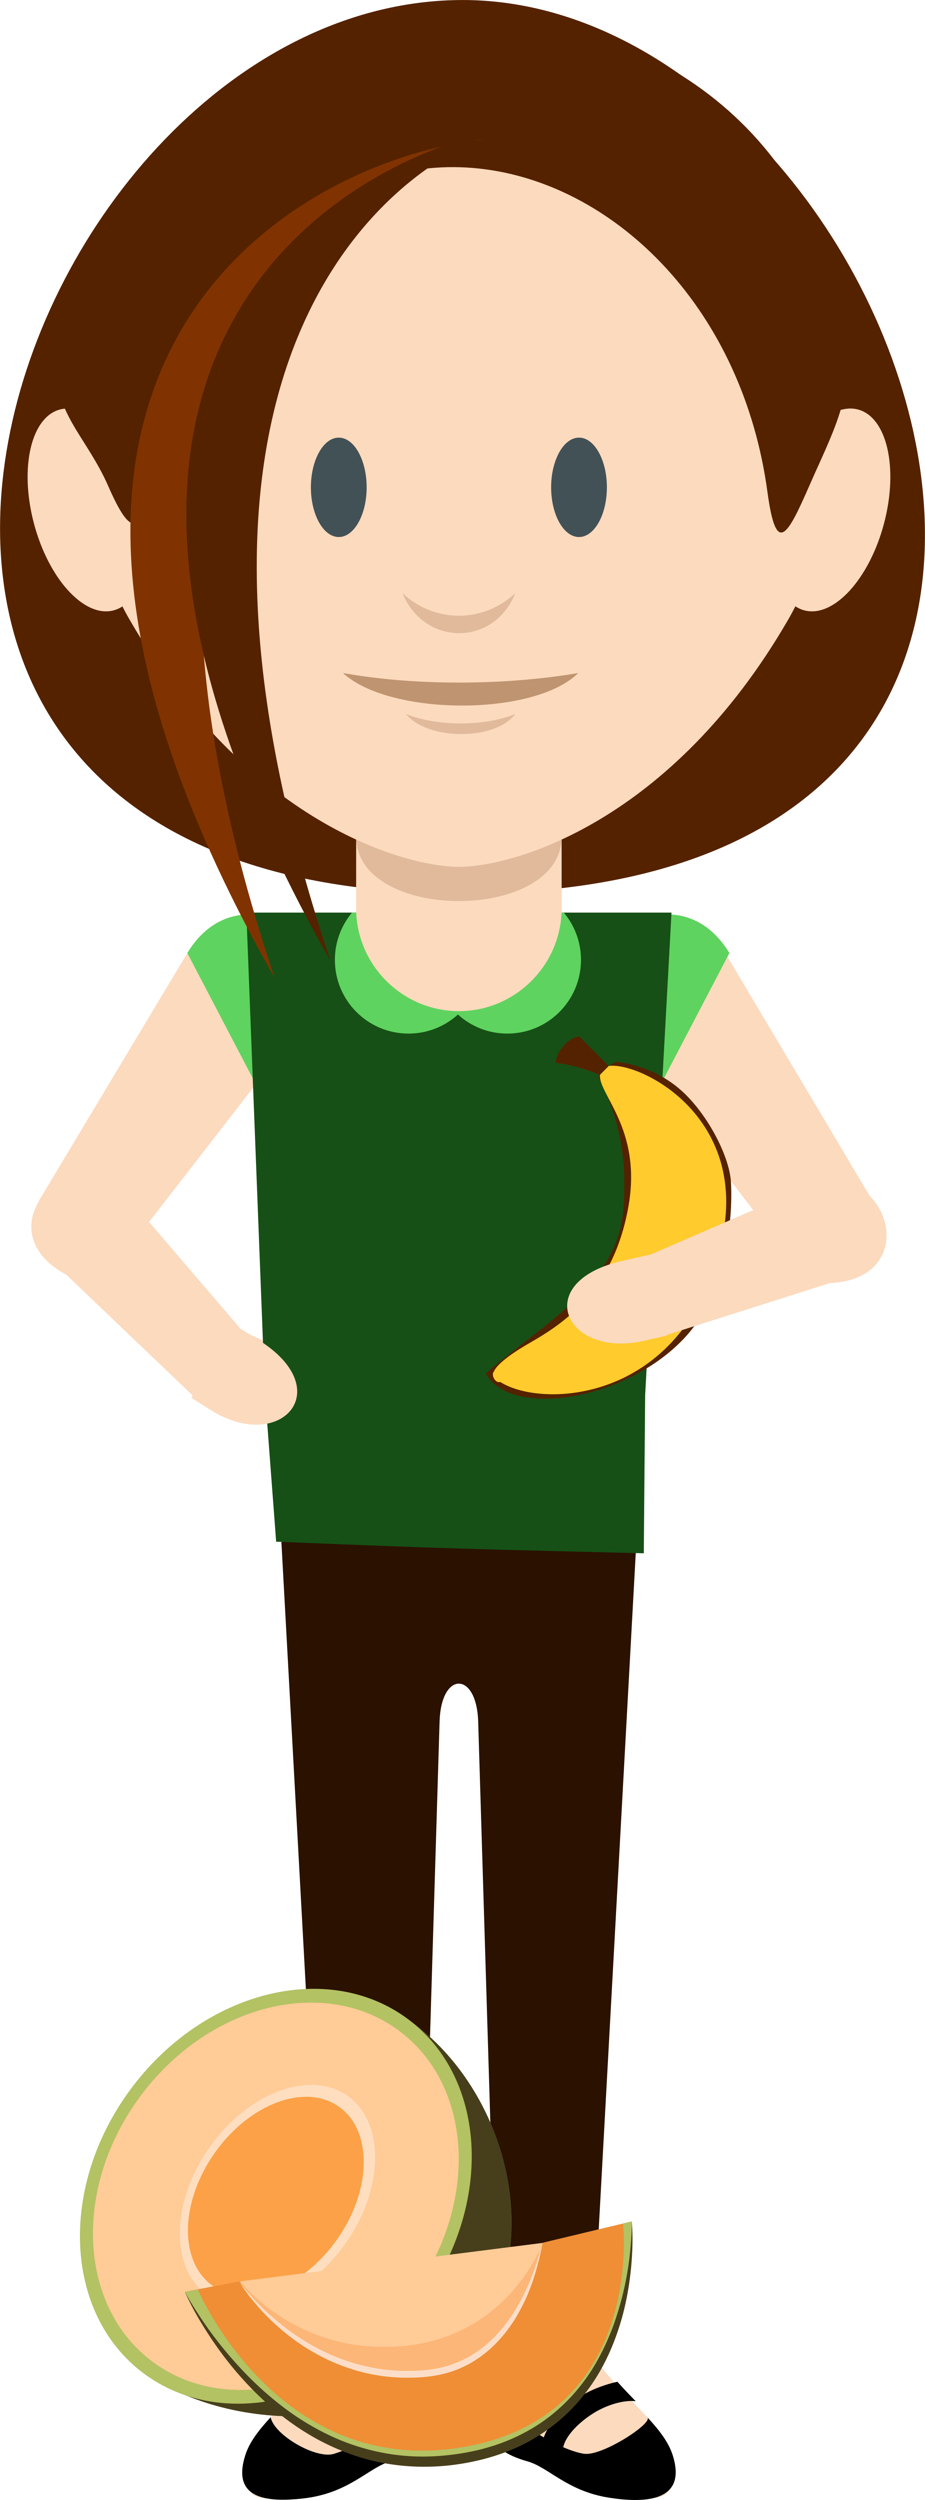 <?xml version="1.0" encoding="UTF-8" standalone="no"?>
<!-- Created with Inkscape (http://www.inkscape.org/) -->

<svg
   xmlns:dc="http://purl.org/dc/elements/1.1/"
   xmlns:cc="http://creativecommons.org/ns#"
   xmlns:rdf="http://www.w3.org/1999/02/22-rdf-syntax-ns#"
   xmlns:svg="http://www.w3.org/2000/svg"
   xmlns="http://www.w3.org/2000/svg"
   xmlns:xlink="http://www.w3.org/1999/xlink"
   xmlns:sodipodi="http://sodipodi.sourceforge.net/DTD/sodipodi-0.dtd"
   xmlns:inkscape="http://www.inkscape.org/namespaces/inkscape"
   width="24.295mm"
   height="65.617mm"
   viewBox="0 0 86.086 232.5"
   id="svg7099"
   version="1.1"
   inkscape:version="0.92.1 r"
   sodipodi:docname="martha.svg"
   inkscape:export-filename="/home/fundacion/Documentos/Megamente/img/quien-soy/ejercicio26/martha.png"
   inkscape:export-xdpi="95.999992"
   inkscape:export-ydpi="95.999992">
  <defs
     id="defs7101">
    <linearGradient
       id="linearGradient2218"
       spreadMethod="pad"
       gradientTransform="matrix(0,89.477,89.477,0,158.643,1602.15)"
       gradientUnits="userSpaceOnUse"
       y2="0"
       x2="1"
       y1="0"
       x1="0">
      <stop
         id="stop2210"
         offset="0"
         style="stop-opacity:1;stop-color:#ffffff" />
      <stop
         id="stop2212"
         offset="0.261"
         style="stop-opacity:1;stop-color:#ffffff" />
      <stop
         id="stop2214"
         offset="0.698"
         style="stop-opacity:1;stop-color:#ffffff" />
      <stop
         id="stop2216"
         offset="1"
         style="stop-opacity:1;stop-color:#ffffff" />
    </linearGradient>
    <radialGradient
       id="radialGradient1416"
       spreadMethod="pad"
       gradientTransform="matrix(88.649,0,0,-88.649,332.299,1673.294)"
       gradientUnits="userSpaceOnUse"
       r="1"
       cy="0"
       cx="0"
       fy="0"
       fx="0">
      <stop
         id="stop1412"
         offset="0"
         style="stop-opacity:1;stop-color:#ff151f" />
      <stop
         id="stop1414"
         offset="1"
         style="stop-opacity:1;stop-color:#c9191f" />
    </radialGradient>
    <linearGradient
       id="linearGradient1436"
       spreadMethod="pad"
       gradientTransform="matrix(8.765,8.765,8.765,-8.765,346.838,1686.178)"
       gradientUnits="userSpaceOnUse"
       y2="0"
       x2="1"
       y1="0"
       x1="0">
      <stop
         id="stop1432"
         offset="0"
         style="stop-opacity:1;stop-color:#ff151f" />
      <stop
         id="stop1434"
         offset="1"
         style="stop-opacity:1;stop-color:#c9191f" />
    </linearGradient>
    <linearGradient
       id="linearGradient1456"
       spreadMethod="pad"
       gradientTransform="matrix(6.478,-6.478,-6.478,-6.478,347.982,1693.799)"
       gradientUnits="userSpaceOnUse"
       y2="0"
       x2="1"
       y1="0"
       x1="0">
      <stop
         id="stop1452"
         offset="0"
         style="stop-opacity:1;stop-color:#ffd440" />
      <stop
         id="stop1454"
         offset="1"
         style="stop-opacity:1;stop-color:#ff9200" />
    </linearGradient>
    <linearGradient
       id="linearGradient1476"
       spreadMethod="pad"
       gradientTransform="matrix(8.765,8.765,8.765,-8.765,346.703,1661.129)"
       gradientUnits="userSpaceOnUse"
       y2="0"
       x2="1"
       y1="0"
       x1="0">
      <stop
         id="stop1472"
         offset="0"
         style="stop-opacity:1;stop-color:#ff151f" />
      <stop
         id="stop1474"
         offset="1"
         style="stop-opacity:1;stop-color:#c9191f" />
    </linearGradient>
    <linearGradient
       id="linearGradient1496"
       spreadMethod="pad"
       gradientTransform="matrix(6.478,-6.478,-6.478,-6.478,347.847,1668.751)"
       gradientUnits="userSpaceOnUse"
       y2="0"
       x2="1"
       y1="0"
       x1="0">
      <stop
         id="stop1492"
         offset="0"
         style="stop-opacity:1;stop-color:#ffd440" />
      <stop
         id="stop1494"
         offset="1"
         style="stop-opacity:1;stop-color:#ff9200" />
    </linearGradient>
    <linearGradient
       id="linearGradient1516"
       spreadMethod="pad"
       gradientTransform="matrix(8.765,8.765,8.765,-8.765,347.107,1635.407)"
       gradientUnits="userSpaceOnUse"
       y2="0"
       x2="1"
       y1="0"
       x1="0">
      <stop
         id="stop1512"
         offset="0"
         style="stop-opacity:1;stop-color:#ff151f" />
      <stop
         id="stop1514"
         offset="1"
         style="stop-opacity:1;stop-color:#c9191f" />
    </linearGradient>
    <linearGradient
       id="linearGradient1536"
       spreadMethod="pad"
       gradientTransform="matrix(6.478,-6.478,-6.478,-6.478,348.251,1643.029)"
       gradientUnits="userSpaceOnUse"
       y2="0"
       x2="1"
       y1="0"
       x1="0">
      <stop
         id="stop1532"
         offset="0"
         style="stop-opacity:1;stop-color:#ffd440" />
      <stop
         id="stop1534"
         offset="1"
         style="stop-opacity:1;stop-color:#ff9200" />
    </linearGradient>
    <linearGradient
       id="linearGradient1556"
       spreadMethod="pad"
       gradientTransform="matrix(8.765,8.765,8.765,-8.765,346.838,1610.223)"
       gradientUnits="userSpaceOnUse"
       y2="0"
       x2="1"
       y1="0"
       x1="0">
      <stop
         id="stop1552"
         offset="0"
         style="stop-opacity:1;stop-color:#ff151f" />
      <stop
         id="stop1554"
         offset="1"
         style="stop-opacity:1;stop-color:#c9191f" />
    </linearGradient>
    <linearGradient
       id="linearGradient1576"
       spreadMethod="pad"
       gradientTransform="matrix(6.478,-6.478,-6.478,-6.478,347.982,1617.845)"
       gradientUnits="userSpaceOnUse"
       y2="0"
       x2="1"
       y1="0"
       x1="0">
      <stop
         id="stop1572"
         offset="0"
         style="stop-opacity:1;stop-color:#ffd440" />
      <stop
         id="stop1574"
         offset="1"
         style="stop-opacity:1;stop-color:#ff9200" />
    </linearGradient>
    <linearGradient
       id="linearGradient1596"
       spreadMethod="pad"
       gradientTransform="matrix(6.859,10.325,10.325,-6.859,366.241,1678.799)"
       gradientUnits="userSpaceOnUse"
       y2="0"
       x2="1"
       y1="0"
       x1="0">
      <stop
         id="stop1592"
         offset="0"
         style="stop-opacity:1;stop-color:#ff151f" />
      <stop
         id="stop1594"
         offset="1"
         style="stop-opacity:1;stop-color:#c9191f" />
    </linearGradient>
    <linearGradient
       id="linearGradient1616"
       spreadMethod="pad"
       gradientTransform="matrix(7.631,-5.07,-5.07,-7.631,365.855,1686.496)"
       gradientUnits="userSpaceOnUse"
       y2="0"
       x2="1"
       y1="0"
       x1="0">
      <stop
         id="stop1612"
         offset="0"
         style="stop-opacity:1;stop-color:#ffd440" />
      <stop
         id="stop1614"
         offset="1"
         style="stop-opacity:1;stop-color:#ff9200" />
    </linearGradient>
    <linearGradient
       id="linearGradient1636"
       spreadMethod="pad"
       gradientTransform="matrix(9.756,7.647,7.647,-9.756,368.698,1657.581)"
       gradientUnits="userSpaceOnUse"
       y2="0"
       x2="1"
       y1="0"
       x1="0">
      <stop
         id="stop1632"
         offset="0"
         style="stop-opacity:1;stop-color:#ff151f" />
      <stop
         id="stop1634"
         offset="1"
         style="stop-opacity:1;stop-color:#c9191f" />
    </linearGradient>
    <linearGradient
       id="linearGradient1656"
       spreadMethod="pad"
       gradientTransform="matrix(5.652,-7.21,-7.21,-5.652,370.75,1665.009)"
       gradientUnits="userSpaceOnUse"
       y2="0"
       x2="1"
       y1="0"
       x1="0">
      <stop
         id="stop1652"
         offset="0"
         style="stop-opacity:1;stop-color:#ffd440" />
      <stop
         id="stop1654"
         offset="1"
         style="stop-opacity:1;stop-color:#ff9200" />
    </linearGradient>
    <linearGradient
       id="linearGradient1676"
       spreadMethod="pad"
       gradientTransform="matrix(10.185,7.066,7.066,-10.185,362.962,1629.928)"
       gradientUnits="userSpaceOnUse"
       y2="0"
       x2="1"
       y1="0"
       x1="0">
      <stop
         id="stop1672"
         offset="0"
         style="stop-opacity:1;stop-color:#ff151f" />
      <stop
         id="stop1674"
         offset="1"
         style="stop-opacity:1;stop-color:#c9191f" />
    </linearGradient>
    <linearGradient
       id="linearGradient1696"
       spreadMethod="pad"
       gradientTransform="matrix(5.222,-7.527,-7.527,-5.222,365.444,1637.224)"
       gradientUnits="userSpaceOnUse"
       y2="0"
       x2="1"
       y1="0"
       x1="0">
      <stop
         id="stop1692"
         offset="0"
         style="stop-opacity:1;stop-color:#ffd440" />
      <stop
         id="stop1694"
         offset="1"
         style="stop-opacity:1;stop-color:#ff9200" />
    </linearGradient>
    <linearGradient
       id="linearGradient1716"
       spreadMethod="pad"
       gradientTransform="matrix(8.765,8.765,8.765,-8.765,328.254,1677.693)"
       gradientUnits="userSpaceOnUse"
       y2="0"
       x2="1"
       y1="0"
       x1="0">
      <stop
         id="stop1712"
         offset="0"
         style="stop-opacity:1;stop-color:#ff151f" />
      <stop
         id="stop1714"
         offset="1"
         style="stop-opacity:1;stop-color:#c9191f" />
    </linearGradient>
    <linearGradient
       id="linearGradient1736"
       spreadMethod="pad"
       gradientTransform="matrix(6.478,-6.478,-6.478,-6.478,329.398,1685.315)"
       gradientUnits="userSpaceOnUse"
       y2="0"
       x2="1"
       y1="0"
       x1="0">
      <stop
         id="stop1732"
         offset="0"
         style="stop-opacity:1;stop-color:#ffd440" />
      <stop
         id="stop1734"
         offset="1"
         style="stop-opacity:1;stop-color:#ff9200" />
    </linearGradient>
    <linearGradient
       id="linearGradient1756"
       spreadMethod="pad"
       gradientTransform="matrix(8.765,8.765,8.765,-8.765,328.119,1652.645)"
       gradientUnits="userSpaceOnUse"
       y2="0"
       x2="1"
       y1="0"
       x1="0">
      <stop
         id="stop1752"
         offset="0"
         style="stop-opacity:1;stop-color:#ff151f" />
      <stop
         id="stop1754"
         offset="1"
         style="stop-opacity:1;stop-color:#c9191f" />
    </linearGradient>
    <linearGradient
       id="linearGradient1776"
       spreadMethod="pad"
       gradientTransform="matrix(6.478,-6.478,-6.478,-6.478,329.263,1660.267)"
       gradientUnits="userSpaceOnUse"
       y2="0"
       x2="1"
       y1="0"
       x1="0">
      <stop
         id="stop1772"
         offset="0"
         style="stop-opacity:1;stop-color:#ffd440" />
      <stop
         id="stop1774"
         offset="1"
         style="stop-opacity:1;stop-color:#ff9200" />
    </linearGradient>
    <linearGradient
       id="linearGradient1796"
       spreadMethod="pad"
       gradientTransform="matrix(8.765,8.765,8.765,-8.765,328.523,1626.923)"
       gradientUnits="userSpaceOnUse"
       y2="0"
       x2="1"
       y1="0"
       x1="0">
      <stop
         id="stop1792"
         offset="0"
         style="stop-opacity:1;stop-color:#ff151f" />
      <stop
         id="stop1794"
         offset="1"
         style="stop-opacity:1;stop-color:#c9191f" />
    </linearGradient>
    <linearGradient
       id="linearGradient1816"
       spreadMethod="pad"
       gradientTransform="matrix(6.478,-6.478,-6.478,-6.478,329.667,1634.545)"
       gradientUnits="userSpaceOnUse"
       y2="0"
       x2="1"
       y1="0"
       x1="0">
      <stop
         id="stop1812"
         offset="0"
         style="stop-opacity:1;stop-color:#ffd440" />
      <stop
         id="stop1814"
         offset="1"
         style="stop-opacity:1;stop-color:#ff9200" />
    </linearGradient>
    <linearGradient
       id="linearGradient1836"
       spreadMethod="pad"
       gradientTransform="matrix(8.765,8.765,8.765,-8.765,308.727,1685.37)"
       gradientUnits="userSpaceOnUse"
       y2="0"
       x2="1"
       y1="0"
       x1="0">
      <stop
         id="stop1832"
         offset="0"
         style="stop-opacity:1;stop-color:#ff151f" />
      <stop
         id="stop1834"
         offset="1"
         style="stop-opacity:1;stop-color:#c9191f" />
    </linearGradient>
    <linearGradient
       id="linearGradient1856"
       spreadMethod="pad"
       gradientTransform="matrix(6.478,-6.478,-6.478,-6.478,309.871,1692.991)"
       gradientUnits="userSpaceOnUse"
       y2="0"
       x2="1"
       y1="0"
       x1="0">
      <stop
         id="stop1852"
         offset="0"
         style="stop-opacity:1;stop-color:#ffd440" />
      <stop
         id="stop1854"
         offset="1"
         style="stop-opacity:1;stop-color:#ff9200" />
    </linearGradient>
    <linearGradient
       id="linearGradient1876"
       spreadMethod="pad"
       gradientTransform="matrix(8.765,8.765,8.765,-8.765,308.592,1660.321)"
       gradientUnits="userSpaceOnUse"
       y2="0"
       x2="1"
       y1="0"
       x1="0">
      <stop
         id="stop1872"
         offset="0"
         style="stop-opacity:1;stop-color:#ff151f" />
      <stop
         id="stop1874"
         offset="1"
         style="stop-opacity:1;stop-color:#c9191f" />
    </linearGradient>
    <linearGradient
       id="linearGradient1896"
       spreadMethod="pad"
       gradientTransform="matrix(6.478,-6.478,-6.478,-6.478,309.736,1667.943)"
       gradientUnits="userSpaceOnUse"
       y2="0"
       x2="1"
       y1="0"
       x1="0">
      <stop
         id="stop1892"
         offset="0"
         style="stop-opacity:1;stop-color:#ffd440" />
      <stop
         id="stop1894"
         offset="1"
         style="stop-opacity:1;stop-color:#ff9200" />
    </linearGradient>
    <linearGradient
       id="linearGradient1916"
       spreadMethod="pad"
       gradientTransform="matrix(8.765,8.765,8.765,-8.765,308.996,1634.599)"
       gradientUnits="userSpaceOnUse"
       y2="0"
       x2="1"
       y1="0"
       x1="0">
      <stop
         id="stop1912"
         offset="0"
         style="stop-opacity:1;stop-color:#ff151f" />
      <stop
         id="stop1914"
         offset="1"
         style="stop-opacity:1;stop-color:#c9191f" />
    </linearGradient>
    <linearGradient
       id="linearGradient1936"
       spreadMethod="pad"
       gradientTransform="matrix(6.478,-6.478,-6.478,-6.478,310.14,1642.221)"
       gradientUnits="userSpaceOnUse"
       y2="0"
       x2="1"
       y1="0"
       x1="0">
      <stop
         id="stop1932"
         offset="0"
         style="stop-opacity:1;stop-color:#ffd440" />
      <stop
         id="stop1934"
         offset="1"
         style="stop-opacity:1;stop-color:#ff9200" />
    </linearGradient>
    <linearGradient
       id="linearGradient1956"
       spreadMethod="pad"
       gradientTransform="matrix(8.765,8.765,8.765,-8.765,308.727,1609.415)"
       gradientUnits="userSpaceOnUse"
       y2="0"
       x2="1"
       y1="0"
       x1="0">
      <stop
         id="stop1952"
         offset="0"
         style="stop-opacity:1;stop-color:#ff151f" />
      <stop
         id="stop1954"
         offset="1"
         style="stop-opacity:1;stop-color:#c9191f" />
    </linearGradient>
    <linearGradient
       id="linearGradient1976"
       spreadMethod="pad"
       gradientTransform="matrix(6.478,-6.478,-6.478,-6.478,309.871,1617.037)"
       gradientUnits="userSpaceOnUse"
       y2="0"
       x2="1"
       y1="0"
       x1="0">
      <stop
         id="stop1972"
         offset="0"
         style="stop-opacity:1;stop-color:#ffd440" />
      <stop
         id="stop1974"
         offset="1"
         style="stop-opacity:1;stop-color:#ff9200" />
    </linearGradient>
    <linearGradient
       id="linearGradient1996"
       spreadMethod="pad"
       gradientTransform="matrix(9.448,8.024,8.024,-9.448,288.993,1678.198)"
       gradientUnits="userSpaceOnUse"
       y2="0"
       x2="1"
       y1="0"
       x1="0">
      <stop
         id="stop1992"
         offset="0"
         style="stop-opacity:1;stop-color:#ff151f" />
      <stop
         id="stop1994"
         offset="1"
         style="stop-opacity:1;stop-color:#c9191f" />
    </linearGradient>
    <linearGradient
       id="linearGradient2016"
       spreadMethod="pad"
       gradientTransform="matrix(5.931,-6.983,-6.983,-5.931,291.022,1685.163)"
       gradientUnits="userSpaceOnUse"
       y2="0"
       x2="1"
       y1="0"
       x1="0">
      <stop
         id="stop2012"
         offset="0"
         style="stop-opacity:1;stop-color:#ffd440" />
      <stop
         id="stop2014"
         offset="1"
         style="stop-opacity:1;stop-color:#ff9200" />
    </linearGradient>
    <linearGradient
       id="linearGradient2036"
       spreadMethod="pad"
       gradientTransform="matrix(8.006,9.464,9.464,-8.006,289.31,1652.43)"
       gradientUnits="userSpaceOnUse"
       y2="0"
       x2="1"
       y1="0"
       x1="0">
      <stop
         id="stop2032"
         offset="0"
         style="stop-opacity:1;stop-color:#ff151f" />
      <stop
         id="stop2034"
         offset="1"
         style="stop-opacity:1;stop-color:#c9191f" />
    </linearGradient>
    <linearGradient
       id="linearGradient2056"
       spreadMethod="pad"
       gradientTransform="matrix(6.995,-5.917,-5.917,-6.995,289.816,1660.121)"
       gradientUnits="userSpaceOnUse"
       y2="0"
       x2="1"
       y1="0"
       x1="0">
      <stop
         id="stop2052"
         offset="0"
         style="stop-opacity:1;stop-color:#ffd440" />
      <stop
         id="stop2054"
         offset="1"
         style="stop-opacity:1;stop-color:#ff9200" />
    </linearGradient>
    <linearGradient
       id="linearGradient2076"
       spreadMethod="pad"
       gradientTransform="matrix(6.185,10.743,10.743,-6.185,293.587,1627.012)"
       gradientUnits="userSpaceOnUse"
       y2="0"
       x2="1"
       y1="0"
       x1="0">
      <stop
         id="stop2072"
         offset="0"
         style="stop-opacity:1;stop-color:#ff151f" />
      <stop
         id="stop2074"
         offset="1"
         style="stop-opacity:1;stop-color:#c9191f" />
    </linearGradient>
    <linearGradient
       id="linearGradient2096"
       spreadMethod="pad"
       gradientTransform="matrix(7.94,-4.571,-4.571,-7.94,292.71,1634.669)"
       gradientUnits="userSpaceOnUse"
       y2="0"
       x2="1"
       y1="0"
       x1="0">
      <stop
         id="stop2092"
         offset="0"
         style="stop-opacity:1;stop-color:#ffd440" />
      <stop
         id="stop2094"
         offset="1"
         style="stop-opacity:1;stop-color:#ff9200" />
    </linearGradient>
    <clipPath
       id="clipPath1206"
       clipPathUnits="userSpaceOnUse">
      <path
         inkscape:connector-curvature="0"
         id="path1204"
         d="m 631.591,1203.37 h 116.653 v -92.56 H 631.591 Z" />
    </clipPath>
    <clipPath
       id="clipPath1210"
       clipPathUnits="userSpaceOnUse">
      <path
         inkscape:connector-curvature="0"
         id="path1208"
         d="M 747.295,1159.076 H 746.9 c -0.29,1.444 -1.027,2.476 -1.899,2.476 -0.058,0 -0.113,-0.023 -0.17,-0.032 -2.737,23.478 -26.978,41.845 -56.487,41.845 -31.344,0 -56.753,-20.719 -56.753,-46.278 0,-25.559 25.409,-46.278 56.753,-46.278 29.578,0 53.86,18.454 56.502,42.012 0.052,-0.01 0.102,-0.029 0.155,-0.029 0.872,0 1.609,1.032 1.899,2.476 h 0.395 c 0.524,0 0.949,0.852 0.949,1.904 0,1.052 -0.425,1.904 -0.949,1.904" />
    </clipPath>
    <mask
       id="mask1224"
       height="1"
       width="1"
       y="0"
       x="0"
       maskUnits="userSpaceOnUse">
      <g
         id="g1234">
        <g
           id="g1232"
           clip-path="url(#clipPath1214)">
          <g
             id="g1230">
            <g
               id="g1228">
              <path
                 inkscape:connector-curvature="0"
                 id="path1226"
                 style="fill:url(#radialGradient1222);stroke:none"
                 d="M -32768,32767 H 32767 V -32768 H -32768 Z" />
            </g>
          </g>
        </g>
      </g>
    </mask>
    <clipPath
       id="clipPath1214"
       clipPathUnits="userSpaceOnUse">
      <path
         inkscape:connector-curvature="0"
         id="path1212"
         d="M -32768,32767 H 32767 V -32768 H -32768 Z" />
    </clipPath>
    <radialGradient
       id="radialGradient1222"
       spreadMethod="pad"
       gradientTransform="matrix(46.117,0,0,-34.674,692.847,1137.341)"
       gradientUnits="userSpaceOnUse"
       r="1"
       cy="0"
       cx="0"
       fy="0"
       fx="0">
      <stop
         id="stop1216"
         offset="0"
         style="stop-opacity:1;stop-color:#ffffff" />
      <stop
         id="stop1218"
         offset="0.036"
         style="stop-opacity:1;stop-color:#ffffff" />
      <stop
         id="stop1220"
         offset="1"
         style="stop-opacity:0;stop-color:#ffffff" />
    </radialGradient>
    <radialGradient
       id="radialGradient1242"
       spreadMethod="pad"
       gradientTransform="matrix(46.117,0,0,-34.674,692.847,1137.341)"
       gradientUnits="userSpaceOnUse"
       r="1"
       cy="0"
       cx="0"
       fy="0"
       fx="0">
      <stop
         id="stop1236"
         offset="0"
         style="stop-opacity:1;stop-color:#1d1d1b" />
      <stop
         id="stop1238"
         offset="0.036"
         style="stop-opacity:1;stop-color:#1d1d1b" />
      <stop
         id="stop1240"
         offset="1"
         style="stop-opacity:1;stop-color:#242422" />
    </radialGradient>
    <clipPath
       id="clipPath1268"
       clipPathUnits="userSpaceOnUse">
      <path
         inkscape:connector-curvature="0"
         id="path1266"
         d="m 631.591,1203.37 h 116.653 v -92.56 H 631.591 Z" />
    </clipPath>
    <clipPath
       id="clipPath1272"
       clipPathUnits="userSpaceOnUse">
      <path
         inkscape:connector-curvature="0"
         id="path1270"
         d="M 747.295,1159.076 H 746.9 c -0.29,1.444 -1.027,2.476 -1.899,2.476 -0.058,0 -0.113,-0.023 -0.17,-0.032 -2.737,23.478 -26.978,41.845 -56.487,41.845 -31.344,0 -56.753,-20.719 -56.753,-46.278 0,-25.559 25.409,-46.278 56.753,-46.278 29.578,0 53.86,18.454 56.502,42.012 0.052,-0.01 0.102,-0.029 0.155,-0.029 0.872,0 1.609,1.032 1.899,2.476 h 0.395 c 0.524,0 0.949,0.852 0.949,1.904 0,1.052 -0.425,1.904 -0.949,1.904" />
    </clipPath>
    <mask
       id="mask1290"
       height="1"
       width="1"
       y="0"
       x="0"
       maskUnits="userSpaceOnUse">
      <g
         id="g1300">
        <g
           id="g1298"
           clip-path="url(#clipPath1276)">
          <g
             id="g1296">
            <g
               id="g1294">
              <path
                 inkscape:connector-curvature="0"
                 id="path1292"
                 style="fill:url(#linearGradient1288);stroke:none"
                 d="M -32768,32767 H 32767 V -32768 H -32768 Z" />
            </g>
          </g>
        </g>
      </g>
    </mask>
    <clipPath
       id="clipPath1276"
       clipPathUnits="userSpaceOnUse">
      <path
         inkscape:connector-curvature="0"
         id="path1274"
         d="M -32768,32767 H 32767 V -32768 H -32768 Z" />
    </clipPath>
    <linearGradient
       id="linearGradient1288"
       spreadMethod="pad"
       gradientTransform="matrix(0,101.904,101.904,0,689.918,1110.809)"
       gradientUnits="userSpaceOnUse"
       y2="0"
       x2="1"
       y1="0"
       x1="0">
      <stop
         id="stop1278"
         offset="0"
         style="stop-opacity:0;stop-color:#ffffff" />
      <stop
         id="stop1280"
         offset="0.4"
         style="stop-opacity:0;stop-color:#ffffff" />
      <stop
         id="stop1282"
         offset="0.649"
         style="stop-opacity:0;stop-color:#ffffff" />
      <stop
         id="stop1284"
         offset="0.925"
         style="stop-opacity:1;stop-color:#ffffff" />
      <stop
         id="stop1286"
         offset="1"
         style="stop-opacity:1;stop-color:#ffffff" />
    </linearGradient>
    <clipPath
       id="clipPath1154"
       clipPathUnits="userSpaceOnUse">
      <path
         inkscape:connector-curvature="0"
         id="path1152"
         d="m 434.196,1165.46 h 21.631 v -45.27 h -21.631 z" />
    </clipPath>
    <clipPath
       id="clipPath1080"
       clipPathUnits="userSpaceOnUse">
      <path
         inkscape:connector-curvature="0"
         id="path1078"
         d="m 407.85,1173.88 h 74.906 v -59.7 H 407.85 Z" />
    </clipPath>
    <clipPath
       id="clipPath1084"
       clipPathUnits="userSpaceOnUse">
      <path
         inkscape:connector-curvature="0"
         id="path1082"
         d="m 467.53,1173.316 c -11.394,2.441 -22.227,-3.811 -22.227,-3.811 0,0 -10.834,6.252 -22.227,3.811 -11.394,-2.442 -20.936,-13.336 -11.185,-37.426 6.927,-17.114 15.507,-23.082 23.917,-21.454 8.41,1.627 9.495,1.356 9.495,1.356 0,0 1.085,0.271 9.494,-1.356 8.41,-1.628 16.991,4.34 23.918,21.454 9.75,24.09 0.208,34.984 -11.185,37.426" />
    </clipPath>
    <mask
       id="mask1100"
       height="1"
       width="1"
       y="0"
       x="0"
       maskUnits="userSpaceOnUse">
      <g
         id="g1110">
        <g
           id="g1108"
           clip-path="url(#clipPath1088)">
          <g
             id="g1106">
            <g
               id="g1104">
              <path
                 inkscape:connector-curvature="0"
                 id="path1102"
                 style="fill:url(#linearGradient1098);stroke:none"
                 d="M -32768,32767 H 32767 V -32768 H -32768 Z" />
            </g>
          </g>
        </g>
      </g>
    </mask>
    <clipPath
       id="clipPath1088"
       clipPathUnits="userSpaceOnUse">
      <path
         inkscape:connector-curvature="0"
         id="path1086"
         d="M -32768,32767 H 32767 V -32768 H -32768 Z" />
    </clipPath>
    <linearGradient
       id="linearGradient1098"
       spreadMethod="pad"
       gradientTransform="matrix(0,59.792,59.792,0,445.303,1130.28)"
       gradientUnits="userSpaceOnUse"
       y2="0"
       x2="1"
       y1="0"
       x1="0">
      <stop
         id="stop1090"
         offset="0"
         style="stop-opacity:0;stop-color:#ffffff" />
      <stop
         id="stop1092"
         offset="0.122"
         style="stop-opacity:0;stop-color:#ffffff" />
      <stop
         id="stop1094"
         offset="0.345"
         style="stop-opacity:0;stop-color:#ffffff" />
      <stop
         id="stop1096"
         offset="1"
         style="stop-opacity:1;stop-color:#ffffff" />
    </linearGradient>
    <clipPath
       id="clipPath1002"
       clipPathUnits="userSpaceOnUse">
      <path
         inkscape:connector-curvature="0"
         id="path1000"
         d="m 445.021,1186.41 h 82.972 v -66.13 h -82.972 z" />
    </clipPath>
    <clipPath
       id="clipPath1006"
       clipPathUnits="userSpaceOnUse">
      <path
         inkscape:connector-curvature="0"
         id="path1004"
         d="m 511.128,1185.788 c -12.621,2.704 -24.621,-4.221 -24.621,-4.221 0,0 -12,6.925 -24.621,4.221 -12.62,-2.705 -23.19,-14.772 -12.389,-41.456 7.673,-18.957 17.178,-25.567 26.493,-23.764 9.315,1.802 10.517,1.502 10.517,1.502 0,0 1.202,0.3 10.517,-1.502 9.315,-1.803 18.82,4.807 26.493,23.764 10.801,26.684 0.231,38.751 -12.389,41.456" />
    </clipPath>
    <mask
       id="mask1022"
       height="1"
       width="1"
       y="0"
       x="0"
       maskUnits="userSpaceOnUse">
      <g
         id="g1032">
        <g
           id="g1030"
           clip-path="url(#clipPath1010)">
          <g
             id="g1028">
            <g
               id="g1026">
              <path
                 inkscape:connector-curvature="0"
                 id="path1024"
                 style="fill:url(#radialGradient1020);stroke:none"
                 d="M -32768,32767 H 32767 V -32768 H -32768 Z" />
            </g>
          </g>
        </g>
      </g>
    </mask>
    <clipPath
       id="clipPath1010"
       clipPathUnits="userSpaceOnUse">
      <path
         inkscape:connector-curvature="0"
         id="path1008"
         d="M -32768,32767 H 32767 V -32768 H -32768 Z" />
    </clipPath>
    <radialGradient
       id="radialGradient1020"
       spreadMethod="pad"
       gradientTransform="matrix(49.313,0,0,-49.313,458.355,1144.808)"
       gradientUnits="userSpaceOnUse"
       r="1"
       cy="0"
       cx="0"
       fy="0"
       fx="0">
      <stop
         id="stop1012"
         offset="0"
         style="stop-opacity:1;stop-color:#ffffff" />
      <stop
         id="stop1014"
         offset="0.801"
         style="stop-opacity:0;stop-color:#ffffff" />
      <stop
         id="stop1016"
         offset="0.82"
         style="stop-opacity:0;stop-color:#ffffff" />
      <stop
         id="stop1018"
         offset="1"
         style="stop-opacity:0;stop-color:#ffffff" />
    </radialGradient>
    <radialGradient
       id="radialGradient1042"
       spreadMethod="pad"
       gradientTransform="matrix(49.313,0,0,-49.313,458.355,1144.808)"
       gradientUnits="userSpaceOnUse"
       r="1"
       cy="0"
       cx="0"
       fy="0"
       fx="0">
      <stop
         id="stop1034"
         offset="0"
         style="stop-opacity:1;stop-color:#1d1d1b" />
      <stop
         id="stop1036"
         offset="0.801"
         style="stop-opacity:1;stop-color:#242422" />
      <stop
         id="stop1038"
         offset="0.82"
         style="stop-opacity:1;stop-color:#242422" />
      <stop
         id="stop1040"
         offset="1"
         style="stop-opacity:1;stop-color:#242422" />
    </radialGradient>
    <clipPath
       id="clipPath940"
       clipPathUnits="userSpaceOnUse">
      <path
         inkscape:connector-curvature="0"
         id="path938"
         d="m 445.021,1186.41 h 82.972 v -66.13 h -82.972 z" />
    </clipPath>
    <clipPath
       id="clipPath944"
       clipPathUnits="userSpaceOnUse">
      <path
         inkscape:connector-curvature="0"
         id="path942"
         d="m 511.128,1185.788 c -12.621,2.704 -24.621,-4.221 -24.621,-4.221 0,0 -12,6.925 -24.621,4.221 -12.62,-2.705 -23.19,-14.772 -12.389,-41.456 7.673,-18.957 17.178,-25.567 26.493,-23.764 9.315,1.802 10.517,1.502 10.517,1.502 0,0 1.202,0.3 10.517,-1.502 9.315,-1.803 18.82,4.807 26.493,23.764 10.801,26.684 0.231,38.751 -12.389,41.456" />
    </clipPath>
    <mask
       id="mask958"
       height="1"
       width="1"
       y="0"
       x="0"
       maskUnits="userSpaceOnUse">
      <g
         id="g968">
        <g
           id="g966"
           clip-path="url(#clipPath948)">
          <g
             id="g964">
            <g
               id="g962">
              <path
                 inkscape:connector-curvature="0"
                 id="path960"
                 style="fill:url(#linearGradient956);stroke:none"
                 d="M -32768,32767 H 32767 V -32768 H -32768 Z" />
            </g>
          </g>
        </g>
      </g>
    </mask>
    <clipPath
       id="clipPath948"
       clipPathUnits="userSpaceOnUse">
      <path
         inkscape:connector-curvature="0"
         id="path946"
         d="M -32768,32767 H 32767 V -32768 H -32768 Z" />
    </clipPath>
    <linearGradient
       id="linearGradient956"
       spreadMethod="pad"
       gradientTransform="matrix(0,59.863,59.863,0,486.507,1138.118)"
       gradientUnits="userSpaceOnUse"
       y2="0"
       x2="1"
       y1="0"
       x1="0">
      <stop
         id="stop950"
         offset="0"
         style="stop-opacity:0;stop-color:#ffffff" />
      <stop
         id="stop952"
         offset="0.093"
         style="stop-opacity:0;stop-color:#ffffff" />
      <stop
         id="stop954"
         offset="1"
         style="stop-opacity:1;stop-color:#ffffff" />
    </linearGradient>
    <radialGradient
       id="radialGradient4878"
       spreadMethod="pad"
       gradientTransform="matrix(33.433,0,0,33.433,-132.009,-186.05)"
       gradientUnits="userSpaceOnUse"
       r="1"
       cy="0"
       cx="0"
       fy="0"
       fx="0">
      <stop
         id="stop4870"
         offset="0"
         style="stop-opacity:1;stop-color:#ffffff" />
      <stop
         id="stop4872"
         offset="0.188"
         style="stop-opacity:1;stop-color:#ffffff" />
      <stop
         id="stop4874"
         offset="0.719"
         style="stop-opacity:1;stop-color:#ffffff" />
      <stop
         id="stop4876"
         offset="1"
         style="stop-opacity:1;stop-color:#ffffff" />
    </radialGradient>
    <radialGradient
       id="radialGradient4808"
       spreadMethod="pad"
       gradientTransform="matrix(33.433,0,0,33.433,-105.512,-187.974)"
       gradientUnits="userSpaceOnUse"
       r="1"
       cy="0"
       cx="0"
       fy="0"
       fx="0">
      <stop
         id="stop4800"
         offset="0"
         style="stop-opacity:1;stop-color:#ffffff" />
      <stop
         id="stop4802"
         offset="0.188"
         style="stop-opacity:1;stop-color:#ffffff" />
      <stop
         id="stop4804"
         offset="0.719"
         style="stop-opacity:1;stop-color:#ffffff" />
      <stop
         id="stop4806"
         offset="1"
         style="stop-opacity:1;stop-color:#ffffff" />
    </radialGradient>
    <radialGradient
       id="radialGradient4738"
       spreadMethod="pad"
       gradientTransform="matrix(33.433,0,0,33.433,-118.339,-164.481)"
       gradientUnits="userSpaceOnUse"
       r="1"
       cy="0"
       cx="0"
       fy="0"
       fx="0">
      <stop
         id="stop4730"
         offset="0"
         style="stop-opacity:1;stop-color:#ffffff" />
      <stop
         id="stop4732"
         offset="0.188"
         style="stop-opacity:1;stop-color:#ffffff" />
      <stop
         id="stop4734"
         offset="0.719"
         style="stop-opacity:1;stop-color:#ffffff" />
      <stop
         id="stop4736"
         offset="1"
         style="stop-opacity:1;stop-color:#ffffff" />
    </radialGradient>
    <radialGradient
       id="radialGradient4668"
       spreadMethod="pad"
       gradientTransform="matrix(33.433,0,0,33.433,-91.526,-164.559)"
       gradientUnits="userSpaceOnUse"
       r="1"
       cy="0"
       cx="0"
       fy="0"
       fx="0">
      <stop
         id="stop4660"
         offset="0"
         style="stop-opacity:1;stop-color:#ffffff" />
      <stop
         id="stop4662"
         offset="0.188"
         style="stop-opacity:1;stop-color:#ffffff" />
      <stop
         id="stop4664"
         offset="0.719"
         style="stop-opacity:1;stop-color:#ffffff" />
      <stop
         id="stop4666"
         offset="1"
         style="stop-opacity:1;stop-color:#ffffff" />
    </radialGradient>
    <radialGradient
       id="radialGradient4598"
       spreadMethod="pad"
       gradientTransform="matrix(33.433,0,0,33.433,-155.448,-189.383)"
       gradientUnits="userSpaceOnUse"
       r="1"
       cy="0"
       cx="0"
       fy="0"
       fx="0">
      <stop
         id="stop4590"
         offset="0"
         style="stop-opacity:1;stop-color:#ffffff" />
      <stop
         id="stop4592"
         offset="0.188"
         style="stop-opacity:1;stop-color:#ffffff" />
      <stop
         id="stop4594"
         offset="0.719"
         style="stop-opacity:1;stop-color:#ffffff" />
      <stop
         id="stop4596"
         offset="1"
         style="stop-opacity:1;stop-color:#ffffff" />
    </radialGradient>
    <radialGradient
       id="radialGradient4528"
       spreadMethod="pad"
       gradientTransform="matrix(33.433,0,0,33.433,-143.308,-165.156)"
       gradientUnits="userSpaceOnUse"
       r="1"
       cy="0"
       cx="0"
       fy="0"
       fx="0">
      <stop
         id="stop4520"
         offset="0"
         style="stop-opacity:1;stop-color:#ffffff" />
      <stop
         id="stop4522"
         offset="0.188"
         style="stop-opacity:1;stop-color:#ffffff" />
      <stop
         id="stop4524"
         offset="0.719"
         style="stop-opacity:1;stop-color:#ffffff" />
      <stop
         id="stop4526"
         offset="1"
         style="stop-opacity:1;stop-color:#ffffff" />
    </radialGradient>
    <radialGradient
       id="radialGradient4458"
       spreadMethod="pad"
       gradientTransform="matrix(33.433,0,0,33.433,-105.397,-141.364)"
       gradientUnits="userSpaceOnUse"
       r="1"
       cy="0"
       cx="0"
       fy="0"
       fx="0">
      <stop
         id="stop4450"
         offset="0"
         style="stop-opacity:1;stop-color:#ffffff" />
      <stop
         id="stop4452"
         offset="0.188"
         style="stop-opacity:1;stop-color:#ffffff" />
      <stop
         id="stop4454"
         offset="0.719"
         style="stop-opacity:1;stop-color:#ffffff" />
      <stop
         id="stop4456"
         offset="1"
         style="stop-opacity:1;stop-color:#ffffff" />
    </radialGradient>
    <radialGradient
       id="radialGradient4388"
       spreadMethod="pad"
       gradientTransform="matrix(33.433,0,0,33.433,-83.892,-191.457)"
       gradientUnits="userSpaceOnUse"
       r="1"
       cy="0"
       cx="0"
       fy="0"
       fx="0">
      <stop
         id="stop4380"
         offset="0"
         style="stop-opacity:1;stop-color:#ffffff" />
      <stop
         id="stop4382"
         offset="0.188"
         style="stop-opacity:1;stop-color:#ffffff" />
      <stop
         id="stop4384"
         offset="0.719"
         style="stop-opacity:1;stop-color:#ffffff" />
      <stop
         id="stop4386"
         offset="1"
         style="stop-opacity:1;stop-color:#ffffff" />
    </radialGradient>
    <radialGradient
       id="radialGradient4318"
       spreadMethod="pad"
       gradientTransform="matrix(33.433,0,0,33.433,-131.673,-140.229)"
       gradientUnits="userSpaceOnUse"
       r="1"
       cy="0"
       cx="0"
       fy="0"
       fx="0">
      <stop
         id="stop4310"
         offset="0"
         style="stop-opacity:1;stop-color:#ffffff" />
      <stop
         id="stop4312"
         offset="0.188"
         style="stop-opacity:1;stop-color:#ffffff" />
      <stop
         id="stop4314"
         offset="0.719"
         style="stop-opacity:1;stop-color:#ffffff" />
      <stop
         id="stop4316"
         offset="1"
         style="stop-opacity:1;stop-color:#ffffff" />
    </radialGradient>
    <radialGradient
       id="radialGradient4248"
       spreadMethod="pad"
       gradientTransform="matrix(33.433,0,0,33.433,-118.023,-118.169)"
       gradientUnits="userSpaceOnUse"
       r="1"
       cy="0"
       cx="0"
       fy="0"
       fx="0">
      <stop
         id="stop4240"
         offset="0"
         style="stop-opacity:1;stop-color:#ffffff" />
      <stop
         id="stop4242"
         offset="0.188"
         style="stop-opacity:1;stop-color:#ffffff" />
      <stop
         id="stop4244"
         offset="0.719"
         style="stop-opacity:1;stop-color:#ffffff" />
      <stop
         id="stop4246"
         offset="1"
         style="stop-opacity:1;stop-color:#ffffff" />
    </radialGradient>
    <linearGradient
       xlink:href="#linearGradient16162"
       id="linearGradient16198"
       spreadMethod="pad"
       gradientTransform="matrix(37.087,95.846,-95.846,37.087,11.36,-79.138)"
       gradientUnits="userSpaceOnUse"
       y2="0"
       x2="1"
       y1="0"
       x1="0">
      <stop
         id="stop16190"
         offset="0"
         style="stop-opacity:1;stop-color:#ffffff" />
      <stop
         id="stop16192"
         offset="0.586"
         style="stop-opacity:1;stop-color:#000000" />
      <stop
         id="stop16194"
         offset="0.995"
         style="stop-opacity:1;stop-color:#000000" />
      <stop
         id="stop16196"
         offset="1"
         style="stop-opacity:1;stop-color:#000000" />
    </linearGradient>
    <linearGradient
       id="linearGradient16162"
       spreadMethod="pad"
       gradientTransform="matrix(-40.109,-94.151,94.151,-40.109,68.704,65.224)"
       gradientUnits="userSpaceOnUse"
       y2="0"
       x2="1"
       y1="0"
       x1="0">
      <stop
         id="stop16154"
         offset="0"
         style="stop-opacity:1;stop-color:#ffffff" />
      <stop
         id="stop16156"
         offset="0.309"
         style="stop-opacity:1;stop-color:#000000" />
      <stop
         id="stop16158"
         offset="0.995"
         style="stop-opacity:1;stop-color:#000000" />
      <stop
         id="stop16160"
         offset="1"
         style="stop-opacity:1;stop-color:#000000" />
    </linearGradient>
    <radialGradient
       id="radialGradient16130"
       spreadMethod="pad"
       gradientTransform="matrix(72.115,0,0,72.115,28.628,57.784)"
       gradientUnits="userSpaceOnUse"
       r="1"
       cy="0"
       cx="0"
       fy="0"
       fx="0">
      <stop
         id="stop16122"
         offset="0"
         style="stop-opacity:1;stop-color:#ebff41" />
      <stop
         id="stop16124"
         offset="0.097"
         style="stop-opacity:1;stop-color:#ebff41" />
      <stop
         id="stop16126"
         offset="0.812"
         style="stop-opacity:1;stop-color:#ffb000" />
      <stop
         id="stop16128"
         offset="1"
         style="stop-opacity:1;stop-color:#ffb000" />
    </radialGradient>
    <radialGradient
       id="radialGradient16106"
       spreadMethod="pad"
       gradientTransform="matrix(73.169,0,0,73.169,61.198,57.039)"
       gradientUnits="userSpaceOnUse"
       r="1"
       cy="0"
       cx="0"
       fy="0"
       fx="0">
      <stop
         id="stop16094"
         offset="0"
         style="stop-opacity:1;stop-color:#ebff41" />
      <stop
         id="stop16096"
         offset="0.097"
         style="stop-opacity:1;stop-color:#ebff41" />
      <stop
         id="stop16098"
         offset="0.437"
         style="stop-opacity:1;stop-color:#ffc000" />
      <stop
         id="stop16100"
         offset="0.48"
         style="stop-opacity:1;stop-color:#ffc000" />
      <stop
         id="stop16102"
         offset="0.892"
         style="stop-opacity:1;stop-color:#ffb000" />
      <stop
         id="stop16104"
         offset="1"
         style="stop-opacity:1;stop-color:#ffb000" />
    </radialGradient>
    <radialGradient
       id="radialGradient16026"
       spreadMethod="pad"
       gradientTransform="matrix(37.396,0,0,37.396,64.731,-57.019)"
       gradientUnits="userSpaceOnUse"
       r="1"
       cy="0"
       cx="0"
       fy="0"
       fx="0">
      <stop
         id="stop16018"
         offset="0"
         style="stop-opacity:1;stop-color:#38d100" />
      <stop
         id="stop16020"
         offset="0.011"
         style="stop-opacity:1;stop-color:#38d100" />
      <stop
         id="stop16022"
         offset="0.167"
         style="stop-opacity:1;stop-color:#38d100" />
      <stop
         id="stop16024"
         offset="1"
         style="stop-opacity:1;stop-color:#002a01" />
    </radialGradient>
    <radialGradient
       id="radialGradient16002"
       spreadMethod="pad"
       gradientTransform="matrix(38.216,0,0,38.216,51.968,-57.837)"
       gradientUnits="userSpaceOnUse"
       r="1"
       cy="0"
       cx="0"
       fy="0"
       fx="0">
      <stop
         id="stop15994"
         offset="0"
         style="stop-opacity:1;stop-color:#38d100" />
      <stop
         id="stop15996"
         offset="0.011"
         style="stop-opacity:1;stop-color:#38d100" />
      <stop
         id="stop15998"
         offset="0.167"
         style="stop-opacity:1;stop-color:#38d100" />
      <stop
         id="stop16000"
         offset="1"
         style="stop-opacity:1;stop-color:#002a01" />
    </radialGradient>
    <radialGradient
       id="radialGradient15922"
       spreadMethod="pad"
       gradientTransform="matrix(-27.715,4.271,4.271,27.715,42.295,-54.597)"
       gradientUnits="userSpaceOnUse"
       r="1"
       cy="0"
       cx="0"
       fy="0"
       fx="0">
      <stop
         id="stop15914"
         offset="0"
         style="stop-opacity:1;stop-color:#38d100" />
      <stop
         id="stop15916"
         offset="0.011"
         style="stop-opacity:1;stop-color:#38d100" />
      <stop
         id="stop15918"
         offset="0.167"
         style="stop-opacity:1;stop-color:#38d100" />
      <stop
         id="stop15920"
         offset="1"
         style="stop-opacity:1;stop-color:#002a01" />
    </radialGradient>
    <radialGradient
       id="radialGradient15898"
       spreadMethod="pad"
       gradientTransform="matrix(-28.323,4.365,4.365,28.323,51.66,-56.662)"
       gradientUnits="userSpaceOnUse"
       r="1"
       cy="0"
       cx="0"
       fy="0"
       fx="0">
      <stop
         id="stop15890"
         offset="0"
         style="stop-opacity:1;stop-color:#38d100" />
      <stop
         id="stop15892"
         offset="0.011"
         style="stop-opacity:1;stop-color:#38d100" />
      <stop
         id="stop15894"
         offset="0.167"
         style="stop-opacity:1;stop-color:#38d100" />
      <stop
         id="stop15896"
         offset="1"
         style="stop-opacity:1;stop-color:#002a01" />
    </radialGradient>
    <linearGradient
       id="linearGradient16846"
       spreadMethod="pad"
       gradientTransform="matrix(117.357,0,0,117.357,3.142,-10.873)"
       gradientUnits="userSpaceOnUse"
       y2="0"
       x2="1"
       y1="0"
       x1="0">
      <stop
         id="stop16838"
         offset="0"
         style="stop-opacity:1;stop-color:#fcb677" />
      <stop
         id="stop16840"
         offset="0.355"
         style="stop-opacity:1;stop-color:#fcb677" />
      <stop
         id="stop16842"
         offset="0.726"
         style="stop-opacity:1;stop-color:#fcb677" />
      <stop
         id="stop16844"
         offset="1"
         style="stop-opacity:1;stop-color:#fcb677" />
    </linearGradient>
    <radialGradient
       id="radialGradient16764"
       spreadMethod="pad"
       gradientTransform="matrix(69.544,0,0,69.544,76.477,1.937)"
       gradientUnits="userSpaceOnUse"
       r="1"
       cy="0"
       cx="0"
       fy="0"
       fx="0">
      <stop
         id="stop16748"
         offset="0"
         style="stop-opacity:1;stop-color:#ef8e35" />
      <stop
         id="stop16750"
         offset="0.447"
         style="stop-opacity:1;stop-color:#ef8e35" />
      <stop
         id="stop16752"
         offset="0.494"
         style="stop-opacity:1;stop-color:#ef8e35" />
      <stop
         id="stop16754"
         offset="0.731"
         style="stop-opacity:1;stop-color:#ef8e35" />
      <stop
         id="stop16756"
         offset="0.886"
         style="stop-opacity:1;stop-color:#ef8e35" />
      <stop
         id="stop16758"
         offset="1"
         style="stop-opacity:1;stop-color:#ef8e35" />
      <stop
         id="stop16760"
         offset="1"
         style="stop-opacity:1;stop-color:#ef8e35" />
      <stop
         id="stop16762"
         offset="1"
         style="stop-opacity:1;stop-color:#ef8e35" />
    </radialGradient>
    <linearGradient
       id="linearGradient16630"
       spreadMethod="pad"
       gradientTransform="matrix(-73.493,121.18,-121.18,-73.493,92.246,-165.101)"
       gradientUnits="userSpaceOnUse"
       y2="0"
       x2="1"
       y1="0"
       x1="0">
      <stop
         id="stop16626"
         offset="0"
         style="stop-opacity:1;stop-color:#ffcb97" />
      <stop
         id="stop16628"
         offset="1"
         style="stop-opacity:1;stop-color:#ffcb97" />
    </linearGradient>
    <linearGradient
       id="linearGradient16544"
       spreadMethod="pad"
       gradientTransform="matrix(52.915,-115.028,115.028,52.915,31.039,46.289)"
       gradientUnits="userSpaceOnUse"
       y2="0"
       x2="1"
       y1="0"
       x1="0">
      <stop
         id="stop16540"
         offset="0"
         style="stop-opacity:1;stop-color:#473f1c" />
      <stop
         id="stop16542"
         offset="1"
         style="stop-opacity:1;stop-color:#473f1c" />
    </linearGradient>
  </defs>
  <sodipodi:namedview
     id="base"
     pagecolor="#ffffff"
     bordercolor="#666666"
     borderopacity="1.0"
     inkscape:pageopacity="0.0"
     inkscape:pageshadow="2"
     inkscape:zoom="0.98994949"
     inkscape:cx="-342.02293"
     inkscape:cy="94.912606"
     inkscape:document-units="px"
     inkscape:current-layer="layer1"
     showgrid="false"
     fit-margin-top="0"
     fit-margin-left="0"
     fit-margin-right="0"
     fit-margin-bottom="0"
     inkscape:window-width="1366"
     inkscape:window-height="699"
     inkscape:window-x="0"
     inkscape:window-y="32"
     inkscape:window-maximized="1" />
  <g
     inkscape:label="Capa 1"
     inkscape:groupmode="layer"
     id="layer1"
     transform="translate(-372.337,-168.029)">
    <g
       id="g1991"
       transform="matrix(1.6,0,0,1.6,-223.402,-240.317)"
       style="stroke-width:0.625">
      <g
         style="fill:#552200;fill-opacity:1;stroke-width:1.373"
         transform="matrix(0.569,0,0,-0.569,398.949,255.218)"
         id="g40">
        <path
           inkscape:connector-curvature="0"
           id="path42"
           style="fill:#552200;fill-opacity:1;fill-rule:evenodd;stroke:none;stroke-width:1.373"
           d="M 0,0 C -45.475,-0.723 -76.135,-89.021 -2.556,-91.217 80.786,-93.703 45.474,0.724 0,0" />
      </g>
      <g
         transform="matrix(0.569,0,0,-0.569,391.292,392.075)"
         id="g44"
         style="stroke-width:1.373">
        <path
           inkscape:connector-curvature="0"
           id="path46"
           style="fill:#fcdabe;fill-opacity:1;fill-rule:evenodd;stroke:none;stroke-width:1.373"
           d="m 0,0 c -3.091,-4.474 -7.207,-7.048 -8.235,-10.275 -0.582,-1.826 -0.15,-4.133 1.705,-4.363 7.979,-0.987 10.297,2.933 13.139,3.729 C 11.52,-9.531 11.646,-6.706 9.66,0 7.672,6.706 2.487,4.185 0,0" />
      </g>
      <g
         style="fill:#2b1100;stroke-width:1.373"
         transform="matrix(0.569,0,0,-0.569,388.641,343.688)"
         id="g48">
        <path
           inkscape:connector-curvature="0"
           id="path50"
           style="fill:#2b1100;fill-opacity:1;fill-rule:evenodd;stroke:none;stroke-width:1.373"
           d="m 0,0 h 36.51 l -4.66,-85.028 h -9.659 l -1.964,64.67 c -0.156,5.128 -3.787,5.158 -3.944,0 l -1.964,-64.67 h -9.66 z" />
      </g>
      <g
         transform="matrix(0.569,0,0,-0.569,407.845,314.764)"
         id="g52"
         style="stroke-width:1.373">
        <path
           inkscape:connector-curvature="0"
           id="path54"
           style="fill:#fcdabe;fill-opacity:1;fill-rule:evenodd;stroke:none;stroke-width:1.373"
           d="m 0,0 19.202,-24.946 c 2.728,-3.546 9.707,3.39 7.619,6.898 L 11.744,7.282 C 6.307,16.416 -6.168,8.011 0,0" />
      </g>
      <g
         transform="matrix(0.569,0,0,-0.569,389.912,314.764)"
         id="g56"
         style="stroke-width:1.373">
        <path
           inkscape:connector-curvature="0"
           id="path58"
           style="fill:#fcdabe;fill-opacity:1;fill-rule:evenodd;stroke:none;stroke-width:1.373"
           d="m 0,0 -19.203,-24.757 c -2.741,-3.536 -9.718,3.397 -7.619,6.897 L -11.745,7.282 C -6.277,16.399 6.197,7.99 0,0" />
      </g>
      <g
         style="fill:#5fd35f;fill-opacity:1;stroke-width:1.373"
         transform="matrix(0.569,0,0,-0.569,383.233,310.612)"
         id="g60">
        <path
           inkscape:connector-curvature="0"
           id="path62"
           style="fill:#5fd35f;fill-opacity:1;fill-rule:evenodd;stroke:none;stroke-width:1.373"
           d="M 0,0 C 3.486,5.794 9.808,4.484 12.335,0.706 L 7.004,-13.397 Z" />
      </g>
      <g
         transform="matrix(0.569,0,0,-0.569,386.032,332.879)"
         id="g68"
         style="stroke-width:1.373">
        <path
           inkscape:connector-curvature="0"
           id="path70"
           style="fill:#fcdabe;fill-opacity:1;fill-rule:evenodd;stroke:none;stroke-width:1.373"
           d="m 0,0 v 0 c -0.043,0.415 0.6,0.557 0.99,0.382 l 5.766,-2.6 C 7.146,-2.393 7.138,-2.834 7.18,-3.249 V -3.25 C 7.223,-3.665 6.581,-3.807 6.19,-3.631 L 0.424,-1.032 C 0.034,-0.855 -0.156,-0.389 0,0" />
      </g>
      <g
         style="fill:#5fd35f;fill-opacity:1;stroke-width:1.373"
         transform="matrix(0.569,0,0,-0.569,414.763,310.612)"
         id="g72">
        <path
           inkscape:connector-curvature="0"
           id="path74"
           style="fill:#5fd35f;fill-opacity:1;fill-rule:evenodd;stroke:none;stroke-width:1.373"
           d="m 0,0 c -3.488,5.794 -9.808,4.484 -12.336,0.706 l 5.331,-14.103 z" />
      </g>
      <g
         style="fill:#165016;stroke-width:1.373"
         transform="matrix(0.569,0,0,-0.992,411.396,308.259)"
         id="g76">
        <path
           sodipodi:nodetypes="cccacccc"
           inkscape:connector-curvature="0"
           id="path78"
           style="fill:#165016;fill-opacity:1;fill-rule:evenodd;stroke:none;stroke-width:1.373"
           d="m 0,0 -2.694,-28.281 -0.139,-9.26 c 0,0 -13.876,0.185 -20.813,0.313 -5.591,0.103 -16.77,0.366 -16.77,0.366 l -1.146,8.706 L -43.464,0 Z" />
      </g>
      <g
         style="fill:#5fd35f;stroke-width:1.373"
         transform="matrix(0.569,0,0,-0.569,392.815,308.259)"
         id="g80">
        <path
           inkscape:connector-curvature="0"
           id="path82"
           style="fill:#5fd35f;fill-opacity:1;fill-rule:evenodd;stroke:none;stroke-width:1.373"
           d="m 0,0 h 21.646 c 1.096,-1.308 1.756,-2.994 1.756,-4.833 0,-4.158 -3.37,-7.528 -7.528,-7.528 -1.943,0 -3.715,0.737 -5.051,1.947 -1.335,-1.21 -3.106,-1.947 -5.051,-1.947 -4.158,0 -7.528,3.37 -7.528,7.528 0,1.839 0.66,3.525 1.756,4.833" />
      </g>
      <g
         transform="matrix(0.569,0,0,-0.569,399.029,289.059)"
         id="g84"
         style="stroke-width:1.373">
        <path
           inkscape:connector-curvature="0"
           id="path86"
           style="fill:#fcdabe;fill-opacity:1;fill-rule:evenodd;stroke:none;stroke-width:1.373"
           d="m 0,0 v 0 c 5.776,0 10.503,-4.726 10.503,-10.503 v -22.805 c 0,-5.777 -4.727,-10.503 -10.503,-10.503 -5.777,0 -10.504,4.726 -10.504,10.503 v 22.805 C -10.504,-4.726 -5.777,0 0,0" />
      </g>
      <g
         transform="matrix(0.569,0,0,-0.569,405.006,303.848)"
         id="g88"
         style="stroke-width:1.373">
        <path
           inkscape:connector-curvature="0"
           id="path90"
           style="fill:#e0ba9b;fill-opacity:1;fill-rule:evenodd;stroke:none;stroke-width:1.373"
           d="M 0,0 V 0 C 0,-8.77 -21.007,-8.77 -21.007,0 -21.007,8.769 0,8.769 0,0" />
      </g>
      <g
         transform="matrix(0.569,0,0,-0.569,399.029,258.089)"
         id="g92"
         style="stroke-width:1.373">
        <path
           inkscape:connector-curvature="0"
           id="path94"
           style="fill:#fcdabe;fill-opacity:1;fill-rule:evenodd;stroke:none;stroke-width:1.373"
           d="M 0,0 C -45.955,0 -42.437,-43.08 -33.669,-58.237 -21.702,-78.922 -5.61,-83.499 0,-83.499 c 5.609,0 21.701,4.577 33.666,25.262 C 42.436,-43.08 45.954,0 0,0" />
      </g>
      <g
         transform="matrix(0.569,0,0,-0.569,406.778,392.075)"
         id="g100"
         style="stroke-width:1.373">
        <path
           sodipodi:nodetypes="cccccc"
           inkscape:connector-curvature="0"
           id="path102"
           style="fill:#fcdabe;fill-opacity:1;fill-rule:evenodd;stroke:none;stroke-width:1.373"
           d="m 0,0 c 3.09,-4.474 7.207,-7.048 8.235,-10.275 0.581,-1.826 0.15,-4.133 -1.706,-4.363 -7.978,-0.987 -10.297,2.933 -13.137,3.729 C -11.52,-9.531 -11.647,-6.706 -9.659,0 -4.959,-0.151 -6.487,0.185 0,0" />
      </g>
      <g
         transform="matrix(0.569,0,0,-0.569,375.849,279.011)"
         id="g104"
         style="stroke-width:1.373">
        <path
           inkscape:connector-curvature="0"
           id="path106"
           style="fill:#fcdabe;fill-opacity:1;fill-rule:evenodd;stroke:none;stroke-width:1.373"
           d="M 0,0 C 2.989,0.742 6.62,-3.255 8.11,-8.928 9.6,-14.6 8.386,-19.8 5.397,-20.542 c -2.989,-0.743 -6.62,3.255 -8.111,8.928 C -4.204,-5.942 -2.989,-0.742 0,0" />
      </g>
      <g
         transform="matrix(0.569,0,0,-0.569,422.219,279.011)"
         id="g108"
         style="stroke-width:1.373">
        <path
           inkscape:connector-curvature="0"
           id="path110"
           style="fill:#fcdabe;fill-opacity:1;fill-rule:evenodd;stroke:none;stroke-width:1.373"
           d="M 0,0 C -2.99,0.742 -6.621,-3.255 -8.109,-8.928 -9.6,-14.6 -8.385,-19.8 -5.397,-20.542 c 2.99,-0.743 6.621,3.255 8.11,8.928 C 4.203,-5.942 2.988,-0.742 0,0" />
      </g>
      <g
         transform="matrix(0.569,0,0,-0.569,406.016,286.43)"
         id="g112"
         style="stroke-width:1.373">
        <path
           inkscape:connector-curvature="0"
           id="path114"
           style="fill:#425156;fill-opacity:1;fill-rule:evenodd;stroke:none;stroke-width:1.373"
           d="m 0,0 c 1.569,0 2.849,2.28 2.849,5.077 0,2.797 -1.28,5.078 -2.849,5.078 -1.571,0 -2.85,-2.281 -2.85,-5.078 C -2.85,2.28 -1.571,0 0,0" />
      </g>
      <g
         transform="matrix(0.569,0,0,-0.569,392.042,286.43)"
         id="g116"
         style="stroke-width:1.373">
        <path
           inkscape:connector-curvature="0"
           id="path118"
           style="fill:#425156;fill-opacity:1;fill-rule:evenodd;stroke:none;stroke-width:1.373"
           d="m 0,0 c 1.57,0 2.85,2.28 2.85,5.077 0,2.797 -1.28,5.078 -2.85,5.078 -1.57,0 -2.85,-2.281 -2.85,-5.078 C -2.85,2.28 -1.57,0 0,0" />
      </g>
      <g
         transform="matrix(0.569,0,0,-0.569,402.31,289.698)"
         id="g120"
         style="stroke-width:1.373">
        <path
           inkscape:connector-curvature="0"
           id="path122"
           style="fill:#e0ba9b;fill-opacity:1;fill-rule:evenodd;stroke:none;stroke-width:1.373"
           d="M 0,0 C -2.213,-5.484 -9.318,-5.388 -11.53,0 -8.292,-2.995 -3.416,-3.135 0,0" />
      </g>
      <g
         style="fill:#000000;stroke-width:1.373"
         transform="matrix(0.569,0,0,-0.569,388.08,395.718)"
         id="g124">
        <path
           inkscape:connector-curvature="0"
           id="path126"
           style="fill:#000000;fill-opacity:1;fill-rule:evenodd;stroke:none;stroke-width:1.373"
           d="m 0,0 c -1.201,-1.3 -2.163,-2.529 -2.591,-3.872 -1.457,-4.574 2.379,-4.79 5.769,-4.44 4.838,0.499 6.787,3.166 9.075,3.806 4.412,1.239 4.962,3.644 3.587,8.982 C 15.652,-0.181 8.3,-3.185 6.459,-3.741 4.618,-4.296 0.347,-1.813 0,0" />
      </g>
      <g
         style="fill:#000000;stroke-width:1.373"
         transform="matrix(0.569,0,0,-0.569,409.99,395.718)"
         id="g128">
        <path
           inkscape:connector-curvature="0"
           id="path130"
           style="fill:#000000;fill-opacity:1;fill-rule:evenodd;stroke:none;stroke-width:1.373"
           d="m 0,0 c 1.201,-1.3 2.163,-2.529 2.591,-3.872 1.555,-4.88 -3.079,-4.893 -6.545,-4.338 -4.277,0.686 -6.136,3.099 -8.298,3.704 -4.412,1.239 -4.962,3.644 -3.587,8.982 0.187,-4.657 7.57,-8.082 9.49,-8.217 C -4.429,-3.877 0.632,-0.565 0,0" />
      </g>
      <g
         style="stroke-width:3.593"
         inkscape:label="Capa 1"
         id="layer1-6"
         transform="matrix(-0.139,0.105,0.105,0.139,400.055,227.564)">
        <g
           style="stroke-width:3.593"
           id="g4136"
           transform="matrix(0.803,0,0,0.803,51.072,103.385)">
          <path
             sodipodi:nodetypes="cscssscc"
             inkscape:connector-curvature="0"
             id="path25832"
             d="m 284.863,416.471 c 4.16,25.264 16.673,40.93 24.799,50.201 20.823,23.758 55.445,17.768 86.822,20.004 3.065,21.986 -41.875,45.199 -77.294,37.552 -21.252,-4.589 -41.716,-24.195 -52.006,-39.572 -6.198,-9.262 -9.515,-29.905 -6.123,-44.334 3.626,-15.422 14.205,-24.356 14.205,-24.356 0,0 6.921,-1.256 9.596,0.505 z"
             style="fill:#552200;fill-opacity:1;fill-rule:evenodd;stroke:none;stroke-width:3.593px;stroke-linecap:butt;stroke-linejoin:miter;stroke-opacity:1" />
          <path
             inkscape:connector-curvature="0"
             id="path35284"
             style="fill:#ffcb2d;fill-opacity:1;stroke:none;stroke-width:4.791;stroke-opacity:1"
             d="m 394.443,492.786 c 10e-4,0 0,0 0,-0.013 0.151,-0.164 0.277,-0.365 0.375,-0.604 0,-0.013 0.013,-0.027 0.015,-0.039 0.092,-0.235 0.159,-0.492 0.191,-0.772 0.001,-0.02 0.001,-0.041 0,-0.061 0.028,-0.285 0.028,-0.587 -0.016,-0.899 0,0 0,-10e-4 0,-10e-4 -0.024,-0.167 -0.059,-0.327 -0.1,-0.481 -0.015,-0.052 -0.032,-0.099 -0.048,-0.148 -0.032,-0.101 -0.064,-0.201 -0.103,-0.295 -0.023,-0.056 -0.049,-0.107 -0.073,-0.159 -0.039,-0.081 -0.079,-0.161 -0.123,-0.237 -0.029,-0.051 -0.06,-0.099 -0.092,-0.147 -0.045,-0.069 -0.092,-0.133 -0.141,-0.195 -0.035,-0.044 -0.071,-0.085 -0.107,-0.125 -0.052,-0.056 -0.105,-0.105 -0.16,-0.153 -0.039,-0.035 -0.076,-0.069 -0.116,-0.1 -0.059,-0.044 -0.12,-0.079 -0.18,-0.112 -0.04,-0.023 -0.077,-0.048 -0.117,-0.065 -0.079,-0.036 -0.159,-0.059 -0.24,-0.076 -0.024,0 -0.047,-0.017 -0.071,-0.021 v 0 h -10e-4 c -0.035,-0.021 -0.076,-0.04 -0.112,-0.06 -0.108,-0.057 -0.225,-0.112 -0.344,-0.165 -0.117,-0.053 -0.241,-0.105 -0.372,-0.155 -0.128,-0.049 -0.257,-0.097 -0.396,-0.143 -0.153,-0.049 -0.32,-0.096 -0.487,-0.141 h -0.001 v 0 c -0.137,-0.037 -0.268,-0.077 -0.416,-0.112 -0.308,-0.072 -0.635,-0.137 -0.983,-0.195 v 0 0 c -0.139,-0.024 -0.293,-0.041 -0.437,-0.063 v 0 0 c -0.245,-0.036 -0.493,-0.069 -0.757,-0.099 h -10e-4 v 0 c -0.177,-0.02 -0.365,-0.035 -0.551,-0.052 -0.263,-0.023 -0.533,-0.044 -0.813,-0.06 h -0.001 v 0 c -0.193,-0.013 -0.389,-0.024 -0.591,-0.032 -0.316,-0.015 -0.647,-0.024 -0.983,-0.031 -0.184,0 -0.361,-0.013 -0.551,-0.013 -0.527,0 -1.072,-0.001 -1.644,0.013 -0.112,0.001 -0.233,0.013 -0.345,0.013 -0.484,0.013 -0.98,0.032 -1.496,0.059 -0.217,0.013 -0.445,0.025 -0.668,0.039 -0.439,0.025 -0.885,0.055 -1.344,0.089 -0.245,0.019 -0.493,0.039 -0.744,0.059 -0.487,0.041 -0.987,0.087 -1.496,0.137 -0.233,0.023 -0.461,0.044 -0.7,0.068 -0.749,0.079 -1.517,0.164 -2.316,0.263 -2.611,0.321 -5.677,0.7 -9.12,0.928 0,10e-4 -0.013,10e-4 -0.015,10e-4 -1.147,0.076 -2.335,0.136 -3.561,0.171 -0.697,0.02 -1.412,0.031 -2.135,0.033 -0.225,10e-4 -0.456,0 -0.684,0 -0.513,0 -1.032,-0.013 -1.557,-0.021 -0.263,0 -0.527,-0.013 -0.793,-0.021 -0.531,-0.019 -1.069,-0.043 -1.611,-0.072 -0.244,-0.013 -0.485,-0.024 -0.732,-0.04 -0.784,-0.049 -1.576,-0.108 -2.38,-0.185 -1.404,-0.133 -2.837,-0.311 -4.3,-0.539 -0.731,-0.113 -1.469,-0.24 -2.213,-0.38 -1.489,-0.281 -3.005,-0.617 -4.545,-1.016 -0.724,-0.187 -1.455,-0.391 -2.189,-0.607 -0.237,-0.069 -0.476,-0.147 -0.715,-0.22 -0.501,-0.153 -1.003,-0.309 -1.509,-0.476 -0.285,-0.095 -0.572,-0.196 -0.859,-0.295 -0.464,-0.16 -0.929,-0.324 -1.397,-0.496 -0.305,-0.113 -0.611,-0.229 -0.916,-0.348 -0.46,-0.176 -0.92,-0.36 -1.383,-0.548 -0.308,-0.127 -0.616,-0.253 -0.924,-0.385 -0.475,-0.201 -0.952,-0.413 -1.429,-0.629 -0.296,-0.133 -0.593,-0.265 -0.891,-0.404 -0.521,-0.244 -1.044,-0.503 -1.569,-0.763 -0.256,-0.127 -0.509,-0.248 -0.767,-0.38 -1.559,-0.797 -3.129,-1.671 -4.711,-2.627 -0.255,-0.153 -0.512,-0.32 -0.767,-0.479 -0.537,-0.333 -1.076,-0.671 -1.615,-1.023 -0.305,-0.2 -0.612,-0.409 -0.919,-0.615 -0.493,-0.333 -0.988,-0.671 -1.483,-1.02 -0.324,-0.227 -0.648,-0.461 -0.971,-0.697 -0.485,-0.352 -0.972,-0.712 -1.459,-1.081 -0.325,-0.248 -0.651,-0.496 -0.977,-0.751 -0.496,-0.388 -0.993,-0.789 -1.491,-1.195 -0.313,-0.255 -0.625,-0.507 -0.939,-0.769 -0.543,-0.455 -1.085,-0.927 -1.629,-1.404 -0.267,-0.233 -0.533,-0.459 -0.8,-0.699 -0.809,-0.725 -1.62,-1.471 -2.431,-2.247 -0.783,-0.751 -1.532,-1.5 -2.249,-2.249 -1.435,-1.497 -2.743,-2.993 -3.936,-4.483 -0.596,-0.744 -1.164,-1.487 -1.705,-2.227 -4.327,-5.923 -6.923,-11.688 -8.599,-16.967 -0.591,-1.86 -1.061,-3.656 -1.46,-5.38 -0.167,-0.724 -0.324,-1.439 -0.465,-2.135 -0.36,-1.767 -0.648,-3.443 -0.907,-5.009 -0.085,-0.521 -0.169,-1.032 -0.251,-1.529 -0.104,-0.637 -0.205,-1.245 -0.307,-1.84 -0.028,-0.16 -0.056,-0.323 -0.084,-0.481 -0.109,-0.62 -0.22,-1.225 -0.337,-1.792 -0.171,-0.831 -0.353,-1.603 -0.561,-2.309 -0.117,-0.397 -0.244,-0.769 -0.379,-1.125 -0.029,-0.076 -0.063,-0.147 -0.092,-0.221 -0.115,-0.284 -0.236,-0.555 -0.365,-0.811 -0.031,-0.06 -0.064,-0.117 -0.095,-0.176 -0.144,-0.267 -0.299,-0.516 -0.464,-0.748 -0.023,-0.032 -0.045,-0.064 -0.068,-0.096 -0.193,-0.26 -0.401,-0.499 -0.628,-0.711 3.715,-6.727 10.92,-15.057 10.92,-15.057 -0.844,-0.624 -1.669,-1.123 -2.469,-1.519 -5.6,-2.771 -9.921,-0.484 -9.921,-0.484 l -2.763,16.408 c -0.589,0.269 -1.216,0.656 -1.869,1.149 0,0 -0.013,0.013 -0.015,0.013 -0.653,0.496 -1.331,1.1 -2.023,1.805 v 0 h -10e-4 c -0.013,0.013 -0.025,0.027 -0.039,0.04 -0.181,0.185 -0.364,0.38 -0.547,0.579 -0.032,0.036 -0.064,0.069 -0.097,0.105 v 0 0 c -0.172,0.188 -0.343,0.384 -0.515,0.583 v 0.001 0 c -0.045,0.052 -0.089,0.103 -0.135,0.156 -0.164,0.193 -0.328,0.392 -0.492,0.596 -0.053,0.065 -0.107,0.131 -0.16,0.197 v 0 0.001 c -0.159,0.199 -0.317,0.403 -0.476,0.612 v 0 c -0.059,0.077 -0.117,0.155 -0.176,0.232 v 10e-4 c 0,0.001 0,0 0,0 -0.155,0.207 -0.308,0.415 -0.461,0.629 -0.064,0.089 -0.127,0.179 -0.191,0.268 -0.151,0.213 -0.3,0.429 -0.451,0.651 v 0.001 0 c -0.065,0.097 -0.131,0.196 -0.196,0.295 -0.147,0.221 -0.295,0.443 -0.44,0.672 -10e-4,0 -10e-4,0.001 -10e-4,0.001 -10e-4,10e-4 -10e-4,10e-4 -10e-4,0 -0.068,0.105 -0.136,0.215 -0.203,0.323 -0.144,0.228 -0.288,0.457 -0.431,0.693 h -0.001 c 0,0 0,0 0,0 -0.068,0.111 -0.133,0.225 -0.2,0.337 v 0 0 c -0.143,0.241 -0.287,0.483 -0.428,0.731 v 10e-4 0 c -0.06,0.104 -0.119,0.211 -0.177,0.316 -0.149,0.264 -0.297,0.528 -0.444,0.799 -0.025,0.047 -0.049,0.095 -0.075,0.141 -0.323,0.604 -0.641,1.227 -0.953,1.867 v 0 c 0,0 0,0.013 -0.013,0.016 -0.047,0.096 -0.095,0.189 -0.141,0.285 -0.104,0.217 -0.207,0.443 -0.309,0.664 0,0 0,0 0,0.013 -10e-4,0 0,0.013 0,0.013 -0.088,0.189 -0.177,0.377 -0.264,0.569 0,0 0,0 0,0 v 0.001 c -0.095,0.209 -0.187,0.424 -0.279,0.636 0,0 -0.001,0.001 -0.001,0 h -10e-4 c -0.096,0.217 -0.192,0.435 -0.285,0.656 -0.088,0.208 -0.173,0.42 -0.26,0.632 -0.096,0.233 -0.192,0.468 -0.287,0.705 -0.081,0.207 -0.161,0.417 -0.241,0.627 v 0.001 h -10e-4 c -0.095,0.249 -0.189,0.497 -0.283,0.749 -0.076,0.207 -0.149,0.416 -0.224,0.625 -0.093,0.261 -0.185,0.523 -0.275,0.787 v 10e-4 0.001 c -0.072,0.209 -0.141,0.42 -0.211,0.631 -0.088,0.271 -0.176,0.543 -0.263,0.817 -0.065,0.211 -0.129,0.421 -0.193,0.633 l -10e-4,10e-4 v 0 c -0.084,0.28 -0.167,0.563 -0.248,0.847 0,10e-4 -0.001,0 -0.001,0 0,0 0,10e-4 0,0 -0.06,0.208 -0.119,0.417 -0.177,0.628 -0.081,0.296 -0.159,0.593 -0.236,0.893 v 0 0 c -0.053,0.205 -0.107,0.411 -0.157,0.619 v 0 0.001 c -0.077,0.311 -0.151,0.624 -0.224,0.939 v 0 c 0,0 -0.001,0 -0.001,0.013 -0.045,0.199 -0.092,0.397 -0.136,0.599 -0.001,10e-4 -0.001,0 -0.001,0 v 0 c -0.073,0.329 -0.141,0.663 -0.209,0.996 0,0 0,10e-4 0,0 0,0 0,0 0,0 -0.039,0.191 -0.079,0.379 -0.115,0.569 -0.071,0.363 -0.136,0.729 -0.2,1.097 0,0.001 0,0 0,0.013 0,10e-4 0,0 0,0 -0.029,0.164 -0.06,0.327 -0.087,0.491 v 0 0 c -0.073,0.44 -0.139,0.883 -0.203,1.328 -0.015,0.1 -0.031,0.199 -0.045,0.299 -0.153,1.111 -0.277,2.239 -0.369,3.38 0,0.076 -0.013,0.153 -0.016,0.229 0,0 0,0 0,0 0,0 0,0 0,0.013 -0.037,0.483 -0.071,0.969 -0.095,1.457 v 0 0.001 c -0.013,0.152 -0.013,0.308 -0.019,0.461 -0.019,0.417 -0.035,0.836 -0.044,1.257 0,0.185 0,0.373 0,0.56 0,0.391 -0.013,0.783 0,1.177 0,0.205 0.013,0.411 0.013,0.616 0.013,0.38 0.016,0.76 0.031,1.141 0.013,0.216 0.02,0.432 0.031,0.648 0.019,0.373 0.04,0.748 0.065,1.123 v 0 0 c 0.016,0.225 0.035,0.451 0.053,0.676 0.029,0.371 0.064,0.741 0.101,1.112 0.024,0.231 0.049,0.46 0.075,0.691 v 0 0 c 0.043,0.371 0.089,0.741 0.14,1.112 v 0.001 10e-4 c 0.031,0.232 0.063,0.464 0.097,0.697 v 0 0 c 0.056,0.373 0.116,0.747 0.179,1.121 v 0 10e-4 c 0.039,0.231 0.077,0.461 0.12,0.693 0.069,0.381 0.145,0.764 0.223,1.147 0.047,0.227 0.091,0.453 0.14,0.68 0.085,0.392 0.179,0.785 0.273,1.179 0.052,0.219 0.101,0.436 0.157,0.655 v 0 0 c 0.105,0.419 0.221,0.837 0.337,1.255 0.053,0.193 0.104,0.387 0.16,0.58 v 10e-4 0 c 0.137,0.475 0.287,0.951 0.439,1.427 0.044,0.139 0.084,0.277 0.129,0.416 0.407,1.239 0.863,2.479 1.371,3.72 0.057,0.14 0.121,0.28 0.18,0.419 0,0 0,0 0.001,0 0,0 10e-4,0 10e-4,0 0.197,0.471 0.399,0.943 0.611,1.413 0.095,0.208 0.196,0.416 0.292,0.623 0,0 0,0 0,0 0,0 0,0 0,0 0.188,0.404 0.376,0.807 0.576,1.209 v 0 0.001 c 0.117,0.235 0.24,0.469 0.361,0.704 0.193,0.379 0.388,0.757 0.592,1.135 0.135,0.251 0.277,0.5 0.416,0.751 0.204,0.363 0.408,0.725 0.62,1.088 0.152,0.257 0.308,0.515 0.464,0.772 0,0 0,0 0,0 10e-4,0 10e-4,0 0,0 0.213,0.353 0.431,0.705 0.655,1.059 v 0 h 10e-4 c 0.167,0.263 0.337,0.524 0.511,0.787 v 0 0 c 0.228,0.347 0.46,0.693 0.697,1.039 0.183,0.267 0.368,0.533 0.557,0.799 0.243,0.343 0.492,0.685 0.744,1.027 v 0 c 0,0 0,0 0,0 0.196,0.265 0.393,0.529 0.595,0.793 v 0 0 c 0.26,0.341 0.528,0.681 0.799,1.021 h 10e-4 c 0,0.001 0,0 0,0 0.209,0.263 0.417,0.525 0.632,0.787 0.28,0.341 0.569,0.683 0.86,1.024 v 0 l 10e-4,10e-4 c 0.22,0.257 0.437,0.516 0.664,0.773 v 0 10e-4 c 0.304,0.344 0.617,0.687 0.931,1.031 0,0 0,0 0,0 0,0 0,0 0,0 0.227,0.248 0.451,0.497 0.683,0.745 h 10e-4 10e-4 c 0.336,0.359 0.687,0.716 1.036,1.072 0.227,0.232 0.448,0.465 0.68,0.696 v 0 0 c 0.399,0.396 0.812,0.789 1.224,1.184 0.199,0.189 0.391,0.38 0.593,0.569 v 0 0 c 0.623,0.583 1.261,1.163 1.92,1.739 0.844,0.74 1.688,1.457 2.531,2.156 h 10e-4 v 10e-4 c 0.283,0.233 0.563,0.452 0.844,0.681 0.563,0.457 1.124,0.916 1.685,1.355 0.333,0.261 0.667,0.508 1,0.764 0.507,0.387 1.013,0.777 1.519,1.151 v 0.001 0 c 0.356,0.263 0.711,0.512 1.067,0.767 10e-4,0 0,0 0,0 0,0 0,0 0,0 0.48,0.345 0.96,0.693 1.439,1.025 v 0 0 c 0.365,0.253 0.729,0.495 1.095,0.741 0.471,0.319 0.943,0.639 1.413,0.945 h 0.001 v 0 c 0.371,0.241 0.74,0.472 1.111,0.707 0.463,0.292 0.924,0.585 1.385,0.867 h 10e-4 v 0 c 0.372,0.227 0.744,0.444 1.115,0.663 0,0 0,0 0,0 0,10e-4 0,10e-4 0,0 0.457,0.269 0.913,0.54 1.371,0.799 0.371,0.212 0.741,0.413 1.112,0.617 0,0 0,0 0,0 0,0 0.001,10e-4 0,10e-4 0.453,0.249 0.908,0.499 1.36,0.737 0.372,0.196 0.743,0.385 1.115,0.575 0.452,0.231 0.903,0.459 1.353,0.679 v 0 h 10e-4 c 0.368,0.18 0.737,0.353 1.104,0.527 10e-4,0 0,0 0,0 v 0 c 0.449,0.211 0.897,0.419 1.345,0.62 v 0 0 c 0.368,0.165 0.733,0.325 1.099,0.483 h 0.001 v 0.001 c 0.448,0.193 0.895,0.381 1.341,0.565 v 0 h 10e-4 c 0.363,0.149 0.725,0.295 1.088,0.437 v 0 h 10e-4 c 0.447,0.176 0.893,0.347 1.339,0.513 v 0 h 10e-4 c 0.357,0.133 0.713,0.264 1.069,0.391 0.449,0.16 0.896,0.315 1.343,0.464 l 10e-4,10e-4 h 0.001 c 0.351,0.117 0.703,0.235 1.053,0.347 0.451,0.144 0.9,0.281 1.348,0.416 0.344,0.103 0.688,0.205 1.031,0.303 0.452,0.129 0.904,0.249 1.355,0.368 0.336,0.089 0.672,0.179 1.008,0.261 v 0 0 c 0.455,0.112 0.905,0.216 1.357,0.32 v 0 c 0,0 10e-4,0 0,10e-4 0.327,0.073 0.653,0.149 0.979,0.219 v 0 c 0,0 0,0 0,0 0.459,0.097 0.915,0.187 1.369,0.275 0.317,0.061 0.635,0.125 0.951,0.181 v 0 h 10e-4 c 0.467,0.084 0.931,0.157 1.395,0.231 0.301,0.048 0.604,0.099 0.904,0.143 0.481,0.069 0.959,0.128 1.436,0.188 0.28,0.033 0.561,0.072 0.84,0.104 0.501,0.056 1,0.1 1.499,0.144 0.252,0.023 0.507,0.051 0.759,0.071 v 0 c 0.537,0.041 1.072,0.072 1.605,0.1 0.208,0.013 0.417,0.028 0.625,0.037 v 0 h 10e-4 c 0.635,0.029 1.264,0.045 1.893,0.056 0.103,0 0.207,0 0.309,0.013 v 0 c 1.477,0.019 2.937,-0.013 4.377,-0.087 0.108,0 0.215,-0.016 0.323,-0.021 0.013,0 0.02,0 0.031,0 0,0 0.013,0 0.013,0 0.588,-0.035 1.173,-0.073 1.753,-0.121 h 0.001 10e-4 c 0.203,-0.017 0.401,-0.041 0.603,-0.059 0,-0.001 0.013,-0.001 0.015,0 10e-4,0 0,0 0,0 0.492,-0.045 0.983,-0.092 1.471,-0.149 0.24,-0.028 0.479,-0.061 0.719,-0.092 0,0 0.013,0 0.015,0 0,0 0,0 0.013,0 0.44,-0.056 0.881,-0.112 1.317,-0.176 0.265,-0.039 0.527,-0.084 0.791,-0.127 0.415,-0.065 0.829,-0.132 1.24,-0.205 0.272,-0.048 0.541,-0.103 0.812,-0.153 0,0 0.013,0 0.013,0 0,0 0,0 0.013,0 0.389,-0.075 0.779,-0.149 1.164,-0.229 v 0 0 c 0.279,-0.059 0.556,-0.121 0.832,-0.183 v 0 l 0.001,-10e-4 c 0.375,-0.083 0.751,-0.168 1.123,-0.257 v 0 0 c 0.281,-0.068 0.56,-0.14 0.84,-0.212 0,0 0,0 0.013,-10e-4 0.001,0 0,0 0,-10e-4 0.359,-0.091 0.716,-0.183 1.071,-0.279 v 0 c 10e-4,0 0,0 0,0 0.287,-0.077 0.571,-0.159 0.855,-0.24 0,-10e-4 0,-10e-4 0,0 h 10e-4 c 0.344,-0.099 0.687,-0.197 1.025,-0.3 l 0.001,-10e-4 v 0 c 0.289,-0.088 0.575,-0.177 0.86,-0.268 0,-10e-4 0,-10e-4 0,-10e-4 10e-4,0 0,0 0,0 0.331,-0.105 0.66,-0.211 0.985,-0.32 h 10e-4 c 0.001,-10e-4 0,-10e-4 0,-10e-4 0.289,-0.097 0.575,-0.196 0.86,-0.296 0.001,0 0,0 0,0 v -10e-4 c 0.317,-0.111 0.633,-0.223 0.947,-0.337 h 10e-4 c 0,0 0,0 0,0 0.288,-0.105 0.573,-0.213 0.857,-0.321 0.001,0 0,0 0,0 v 0 c 0.307,-0.117 0.609,-0.236 0.912,-0.356 0.288,-0.115 0.575,-0.229 0.859,-0.348 0.001,0 0,0 0,0 0,0 0,-10e-4 0,-10e-4 0.292,-0.12 0.581,-0.243 0.869,-0.367 0.289,-0.124 0.577,-0.249 0.863,-0.377 0.277,-0.124 0.552,-0.249 0.827,-0.377 0.289,-0.133 0.579,-0.268 0.865,-0.405 0.261,-0.125 0.521,-0.253 0.78,-0.381 h 10e-4 c 0,0 0,0 0,0 0.288,-0.143 0.576,-0.285 0.86,-0.431 0,0 0,0 0,0 v 0 c 0.243,-0.125 0.483,-0.252 0.723,-0.379 0.001,0 0,0 0,0 0,0 0.013,0 0.013,0 0.291,-0.153 0.581,-0.307 0.868,-0.464 0.227,-0.124 0.451,-0.251 0.676,-0.377 0.296,-0.167 0.593,-0.333 0.885,-0.504 0.201,-0.117 0.399,-0.236 0.597,-0.355 0,0 10e-4,-10e-4 10e-4,-10e-4 0,0 0.013,0 0.013,0 0.305,-0.183 0.611,-0.364 0.911,-0.549 0,0 0.001,0 0.001,0 h 10e-4 c 0.173,-0.107 0.344,-0.217 0.515,-0.325 0.32,-0.201 0.639,-0.403 0.952,-0.608 0.137,-0.089 0.271,-0.181 0.407,-0.272 0.343,-0.228 0.684,-0.456 1.017,-0.687 0.075,-0.052 0.145,-0.104 0.22,-0.156 3.541,-2.477 6.615,-5.155 9.147,-7.86 0,0 10e-4,0 10e-4,0 v -10e-4 0 c 0.013,-0.013 0.016,-0.016 0.024,-0.024 0.304,-0.325 0.599,-0.652 0.888,-0.979 0.02,-0.023 0.041,-0.045 0.061,-0.068 v 0 h 10e-4 c 0.283,-0.321 0.555,-0.64 0.82,-0.96 10e-4,0 0,0 0,0 v 0 c 0.023,-0.028 0.047,-0.056 0.069,-0.083 0.261,-0.316 0.513,-0.631 0.76,-0.945 0,0 10e-4,0 10e-4,0 0,0 0.001,0 0.001,0 0.024,-0.031 0.049,-0.063 0.073,-0.093 0.244,-0.313 0.479,-0.627 0.708,-0.939 0.024,-0.033 0.048,-0.065 0.072,-0.099 0.225,-0.311 0.443,-0.621 0.653,-0.931 10e-4,0 0,0 0,0 h 10e-4 c 0.02,-0.029 0.04,-0.059 0.059,-0.088 v 0 c 0,0 0,0 0,0 0.211,-0.312 0.412,-0.621 0.605,-0.929 v 0 c 0.001,-0.001 0.001,-0.001 0.001,-0.001 0.017,-0.028 0.035,-0.055 0.051,-0.083 h 10e-4 c 0,0 0.001,0 0.001,0 0.195,-0.311 0.379,-0.62 0.556,-0.927 v 0 -10e-4 c 0.015,-0.025 0.029,-0.051 0.044,-0.076 0.177,-0.311 0.347,-0.62 0.508,-0.927 v 0 0 c 0.013,-0.021 0.021,-0.043 0.032,-0.063 0.161,-0.311 0.313,-0.619 0.457,-0.924 v 0 -10e-4 c 0.013,-0.016 0.015,-0.032 0.023,-0.048 v -0.001 0 c 0.145,-0.311 0.28,-0.617 0.407,-0.923 v 0 0 c 0,-0.013 0,-0.016 0.013,-0.024 v 0 c 10e-4,-10e-4 10e-4,0 0,0 0.093,-0.229 0.188,-0.459 0.271,-0.684 0.2,-0.067 0.379,-0.185 0.533,-0.352" />
          <path
             sodipodi:nodetypes="ccccc"
             inkscape:connector-curvature="0"
             id="path25242"
             d="m 281.049,398.368 c 3.516,-2.417 11.66,-0.737 14.443,2.871 -6.218,5.593 -11.685,15.047 -11.685,15.047 l -5.103,-0.728 c 0,0 1.469,-11.257 2.346,-17.19 z"
             style="fill:#552200;fill-rule:evenodd;stroke:none;stroke-width:2.695px;stroke-linecap:butt;stroke-linejoin:miter;stroke-opacity:1" />
        </g>
      </g>
      <g
         transform="matrix(0.513,0.246,0.246,-0.513,410.233,328.115)"
         id="g132"
         style="stroke-width:1.373">
        <path
           inkscape:connector-curvature="0"
           id="path134"
           style="fill:#fcdabe;fill-opacity:1;fill-rule:evenodd;stroke:none;stroke-width:1.373"
           d="m 0,0 12.837,14.793 c 6.52,2.8 12.522,-5.509 4.89,-9.562 L 4.228,-7.465 Z" />
      </g>
      <g
         transform="matrix(0.539,0.179,0.183,-0.525,408.732,328.462)"
         id="g136"
         style="stroke-width:1.39">
        <path
           inkscape:connector-curvature="0"
           id="path138"
           style="fill:#fcdabe;fill-opacity:1;fill-rule:evenodd;stroke:none;stroke-width:1.39"
           d="M 0,0 2.296,1.441 6.542,-6.106 4.246,-7.548 C -2.813,-11.703 -8.55,-5.073 0,0" />
      </g>
      <g
         transform="matrix(0.569,0,0,-0.569,386.277,332.391)"
         id="g140"
         style="stroke-width:1.373">
        <path
           inkscape:connector-curvature="0"
           id="path142"
           style="fill:#fcdabe;fill-opacity:1;fill-rule:evenodd;stroke:none;stroke-width:1.373"
           d="m 0,0 -12.837,14.982 c -6.52,2.8 -12.522,-5.509 -4.891,-9.561 L -4.23,-7.465 Z" />
      </g>
      <g
         transform="matrix(0.569,0,0,-0.569,387.186,332.986)"
         id="g144"
         style="stroke-width:1.373">
        <path
           inkscape:connector-curvature="0"
           id="path146"
           style="fill:#fcdabe;fill-opacity:1;fill-rule:evenodd;stroke:none;stroke-width:1.373"
           d="m 0,0 -2.296,1.442 -4.246,-7.548 2.295,-1.442 C 2.812,-11.703 8.549,-5.073 0,0" />
      </g>
      <g
         style="fill:#000000;stroke-width:1.373"
         transform="matrix(0.569,0,0,-0.569,393.023,397.447)"
         id="g148">
        <path
           inkscape:connector-curvature="0"
           id="path150"
           style="fill:#000000;fill-opacity:1;fill-rule:nonzero;stroke:none;stroke-width:1.373"
           d="m 0,0 c -0.024,0.144 -0.076,0.306 -0.153,0.48 -0.45,1.019 -1.606,2.158 -2.984,3.01 -1.325,0.819 -3.081,1.341 -4.258,1.185 0.609,0.628 1.242,1.286 1.872,1.991 C -4.403,6.424 -2.991,5.931 -1.96,5.293 -0.236,4.228 1.243,2.725 1.865,1.316 2.008,0.992 2.11,0.663 2.164,0.334 Z" />
      </g>
      <g
         style="fill:#000000;stroke-width:1.373"
         transform="matrix(0.569,0,0,-0.569,405.105,397.447)"
         id="g152">
        <path
           inkscape:connector-curvature="0"
           id="path154"
           style="fill:#000000;fill-opacity:1;fill-rule:nonzero;stroke:none;stroke-width:1.373"
           d="M 0,0 C 0.023,0.144 0.077,0.306 0.154,0.48 0.603,1.499 1.759,2.638 3.137,3.49 4.463,4.309 6.218,4.831 7.395,4.675 6.785,5.303 6.154,5.961 5.524,6.666 4.404,6.424 2.992,5.931 1.959,5.293 0.236,4.228 -1.244,2.725 -1.865,1.316 -2.008,0.992 -2.11,0.663 -2.163,0.334 Z" />
      </g>
      <g
         transform="matrix(0.569,0,0,-0.569,405.97,294.334)"
         id="g156"
         style="stroke-width:1.373">
        <path
           inkscape:connector-curvature="0"
           id="path158"
           style="fill:#bf9470;fill-opacity:1;fill-rule:evenodd;stroke:none;stroke-width:1.373"
           d="M 0,0 C -4.481,-4.461 -19.294,-4.403 -24.045,0 -16.208,-1.413 -6.86,-1.188 0,0" />
      </g>
      <g
         transform="matrix(0.569,0,0,-0.569,402.308,296.72)"
         id="g160"
         style="stroke-width:1.373">
        <path
           inkscape:connector-curvature="0"
           id="path162"
           style="fill:#e0ba9b;fill-opacity:1;fill-rule:evenodd;stroke:none;stroke-width:1.373"
           d="M 0,0 C -2.081,-2.748 -8.964,-2.706 -11.172,0 -7.952,-1.274 -3.219,-1.279 0,0" />
      </g>
      <g
         style="fill:#552200;fill-opacity:1;stroke-width:1.373"
         transform="matrix(0.569,0,0,-0.595,381.335,283.143)"
         id="g164">
        <path
           inkscape:connector-curvature="0"
           id="path166"
           style="fill:#552200;fill-opacity:1;fill-rule:evenodd;stroke:none;stroke-width:1.373"
           d="M 0,0 C -1.39,-5.594 -2.494,-5.475 -4.75,-0.547 -7.007,4.381 -10.68,6.916 -9.8,11.718 -1.405,57.55 66.032,55.673 70.761,12.829 71.296,7.977 69.161,4.381 66.905,-0.547 64.648,-5.475 63.527,-7.386 62.639,-1.131 57.607,34.368 11.698,47.067 0,0" />
      </g>
      <g
         style="fill:#803300;stroke-width:1.373"
         transform="matrix(0.569,0,0,-0.569,388.315,312.061)"
         id="g316-7">
        <path
           inkscape:connector-curvature="0"
           id="path318-5"
           style="fill:#803300;fill-opacity:1;fill-rule:evenodd;stroke:none;stroke-width:1.373"
           d="M 0,0 C -22.253,66.233 10.718,85.127 21.451,85.651 3.559,83.934 -36.271,63.897 0,0" />
      </g>
      <g
         style="fill:#552200;stroke-width:1.373"
         transform="matrix(0.569,0,0,-0.569,391.567,311.086)"
         id="g316-3">
        <path
           inkscape:connector-curvature="0"
           id="path318-56"
           style="fill:#552200;fill-opacity:1;fill-rule:evenodd;stroke:none;stroke-width:1.373"
           d="M 0,0 C -22.253,66.233 10.718,85.127 21.451,85.651 3.559,83.934 -36.271,63.897 0,0" />
      </g>
      <g
         inkscape:transform-center-y="-1.0044643"
         inkscape:transform-center-x="0.33482144"
         style="stroke-width:2.14"
         inkscape:label="Capa 1"
         id="layer1-5"
         transform="matrix(0.292,0,0,0.292,391.836,394.721)">
        <g
           style="stroke-width:2.14"
           id="g18897"
           transform="matrix(0.514,0,0,0.514,-24.725,-12.634)">
          <path
             d="m 62.421,-130.547 c 42.057,17.753 66.044,74.739 47.904,117.709 -18.14,42.972 -78.435,53.149 -120.491,35.395 z"
             style="fill:#6b6136;fill-opacity:1;fill-rule:nonzero;stroke:none;stroke-width:2.14"
             id="path16500"
             inkscape:connector-curvature="0" />
          <path
             d="m -10.168,22.559 c 42.059,17.753 102.352,7.576 120.492,-35.396 v 0 c 18.141,-42.972 -5.847,-99.956 -47.904,-117.709 v 0 z"
             style="fill:url(#linearGradient16544);stroke:none;stroke-width:2.14"
             id="path16546"
             inkscape:connector-curvature="0" />
          <path
             d="m 53.141,-121.17 c 0,0 61.004,38.748 63.307,90.513 0,0 -1.631,-47.224 -68.836,-73.864 z"
             style="fill:#473f1c;fill-opacity:1;fill-rule:nonzero;stroke:none;stroke-width:2.14"
             id="path16558"
             inkscape:connector-curvature="0" />
          <path
             d="m -4.153,5.368 c 0,0 48.436,20.888 100.504,6.66 0,0 -42.987,9.687 -93.844,-20.888 z"
             style="fill:#473f1c;fill-opacity:1;fill-rule:nonzero;stroke:none;stroke-width:2.14"
             id="path16562"
             inkscape:connector-curvature="0" />
          <path
             d="m 109.973,-6.741 c 0,0 -31.785,23.064 -98.081,-17.227 l 7.851,-16.56 c 0,0 35.741,38.933 90.231,33.787"
             style="fill:#473f1c;fill-opacity:1;fill-rule:nonzero;stroke:none;stroke-width:2.14"
             id="path16566"
             inkscape:connector-curvature="0" />
          <path
             d="m 40.347,-89.384 c 0,0 58.123,28.456 74.167,73.561 0,0 -14.531,-32.693 -83.248,-54.187 z"
             style="fill:#473f1c;fill-opacity:1;fill-rule:nonzero;stroke:none;stroke-width:2.14"
             id="path16570"
             inkscape:connector-curvature="0" />
          <path
             d="m 81.037,-12.463 c -28.343,37.851 -76.369,49.775 -107.271,26.636 -30.901,-23.14 -32.977,-72.581 -4.635,-110.431 28.343,-37.851 76.369,-49.776 107.271,-26.636 30.901,23.139 32.977,72.58 4.635,110.431"
             style="fill:#b3c263;fill-opacity:1;fill-rule:nonzero;stroke:none;stroke-width:2.14"
             id="path16582"
             inkscape:connector-curvature="0" />
          <path
             d="M 77.307,-15.256 C 50.854,20.07 6.029,31.201 -22.813,9.604 -51.654,-11.992 -53.591,-58.139 -27.138,-93.466 -0.685,-128.792 44.141,-139.923 72.982,-118.326 c 28.841,21.596 30.779,67.743 4.325,103.069"
             style="fill:#ffbd76;fill-opacity:1;fill-rule:nonzero;stroke:none;stroke-width:2.14"
             id="path16586"
             inkscape:connector-curvature="0" />
          <path
             d="m -27.137,-93.465 c -26.453,35.327 -24.517,81.473 4.324,103.069 v 0 C 6.028,31.201 50.855,20.071 77.307,-15.256 v 0 c 26.453,-35.327 24.517,-81.473 -4.325,-103.071 v 0 c -9.965,-7.463 -21.837,-11.017 -34.201,-11.016 v 0 c -23.421,0 -48.605,12.756 -65.917,35.877"
             style="fill:url(#linearGradient16630);stroke:none;stroke-width:2.14"
             id="path16632"
             inkscape:connector-curvature="0" />
          <path
             inkscape:connector-curvature="0"
             id="path16650"
             style="fill:#ffdec0;fill-opacity:1;fill-rule:nonzero;stroke:none;stroke-width:2.14"
             d="m 52.087,-36.101 c -15.004,21.297 -38.976,30.243 -53.543,19.98 C -16.022,-26.383 -15.668,-51.967 -0.662,-73.265 14.342,-94.561 38.314,-103.507 52.879,-93.245 c 14.568,10.263 14.212,35.847 -0.792,57.144" />
          <path
             d="M 48.817,-37.641 C 35.315,-18.479 13.746,-10.429 0.639,-19.663 -12.467,-28.897 -12.149,-51.917 1.353,-71.081 14.854,-90.244 36.423,-98.293 49.53,-89.059 c 13.107,9.233 12.788,32.255 -0.713,51.417"
             style="fill:#fca147;fill-opacity:1;fill-rule:nonzero;stroke:none;stroke-width:2.14"
             id="path16660"
             inkscape:connector-curvature="0" />
          <path
             d="m -10.166,-17.321 21.361,-4.117 c 0,0 17.752,22.985 50.185,25.221 51.641,3.559 67.171,-40.132 67.171,-40.132 l 34.487,-8.252 c 0,0 5.147,80.296 -66.141,91.877 -71.289,11.581 -107.063,-64.597 -107.063,-64.597"
             style="fill:#fca147;fill-opacity:1;fill-rule:nonzero;stroke:none;stroke-width:2.14"
             id="path16696"
             inkscape:connector-curvature="0" />
          <path
             d="m 128.552,-36.348 c 0,0 -15.531,43.691 -67.171,40.131 v 0 C 28.945,1.548 11.193,-21.439 11.193,-21.439 v 0 l -21.361,4.119 c 0,0 35.775,76.177 107.064,64.597 v 0 C 168.184,35.695 163.039,-44.6 163.039,-44.6 v 0 z"
             style="fill:url(#radialGradient16764);stroke:none;stroke-width:2.14"
             id="path16766"
             inkscape:connector-curvature="0" />
          <path
             d="m 163.038,-44.601 c 0,0 5.147,80.296 -66.141,91.877 -71.289,11.581 -107.063,-64.597 -107.063,-64.597 l 4.999,-0.964 c 0,0 30.775,72.763 102.064,61.181 C 168.184,31.315 159.651,-43.79 159.651,-43.79 Z"
             style="fill:#b3c263;fill-opacity:1;fill-rule:nonzero;stroke:none;stroke-width:2.14"
             id="path16778"
             inkscape:connector-curvature="0" />
          <path
             d="m 163.038,-44.601 c 0,0 0.101,1.007 0.184,2.903 0.072,1.896 0.165,4.685 0.007,8.232 -0.148,3.545 -0.475,7.852 -1.192,12.759 -0.716,4.904 -1.819,10.417 -3.659,16.271 -1.821,5.851 -4.327,12.071 -7.883,18.197 -3.56,6.111 -8.184,12.125 -13.972,17.325 -5.765,5.207 -12.624,9.643 -20.175,12.753 -7.531,3.143 -15.683,5.071 -23.817,6.005 -8.207,0.908 -16.604,0.697 -24.604,-0.689 -8.035,-1.351 -15.681,-3.976 -22.643,-7.309 C 38.31,38.514 32.051,34.389 26.554,29.995 21.039,25.613 16.285,20.947 12.193,16.405 8.083,11.873 4.674,7.423 1.833,3.367 c -2.844,-4.055 -5.116,-7.723 -6.9,-10.789 -1.793,-3.061 -3.033,-5.56 -3.872,-7.261 -0.831,-1.707 -1.227,-2.637 -1.227,-2.637 0,0 0.464,0.899 1.419,2.536 0.947,1.64 2.415,3.999 4.341,6.953 3.86,5.899 9.884,14.037 18.273,22.664 4.207,4.295 9.041,8.669 14.513,12.8 5.476,4.123 11.657,7.911 18.405,11.028 6.748,3.117 14.123,5.401 21.785,6.687 7.688,1.28 15.604,1.429 23.459,0.532 7.916,-0.864 15.661,-2.661 22.848,-5.607 7.173,-2.94 13.761,-6.943 19.312,-11.813 5.552,-4.864 10.159,-10.44 13.756,-16.231 3.567,-5.813 6.249,-11.745 8.263,-17.388 3.989,-11.325 5.573,-21.355 6.247,-28.36 0.327,-3.512 0.5,-6.284 0.552,-8.177 0.057,-1.892 0.031,-2.904 0.031,-2.904"
             style="fill:#473f1c;fill-opacity:1;fill-rule:nonzero;stroke:none;stroke-width:2.14"
             id="path16782"
             inkscape:connector-curvature="0" />
          <path
             d="m 128.49,-36.301 c 0,0 -7.072,47.211 -45.305,50.561 -46.657,4.091 -72.052,-35.652 -72.052,-35.652 z"
             style="fill:#ffcb97;fill-opacity:1;fill-rule:nonzero;stroke:none;stroke-width:2.14"
             id="path16794"
             inkscape:connector-curvature="0" />
          <path
             d="M 61.381,3.783 C 29.687,1.6 12.012,-20.4 11.221,-21.403 v 0 l -0.089,0.013 c 0,0 25.395,39.741 72.052,35.652 v 0 c 36.743,-3.22 44.707,-46.945 45.272,-50.351 v 0 c -1.372,3.573 -17.755,43.273 -67.075,39.873"
             style="fill:url(#linearGradient16846);stroke:none;stroke-width:2.14"
             id="path16848"
             inkscape:connector-curvature="0" />
          <path
             inkscape:connector-curvature="0"
             id="path16866"
             style="fill:#fcdec8;fill-opacity:1;fill-rule:nonzero;stroke:none;stroke-width:2.14"
             d="m 128.224,-36.238 c 0,0 -0.239,2.457 -1.227,6.661 -1.027,4.181 -2.691,10.179 -5.983,16.876 -1.645,3.34 -3.672,6.867 -6.281,10.289 -2.605,3.415 -5.757,6.763 -9.548,9.603 -3.765,2.861 -8.171,5.204 -12.955,6.631 -4.756,1.489 -9.901,1.996 -14.808,2.096 -5.053,0.075 -10.031,-0.343 -14.88,-1.277 -4.844,-0.911 -9.488,-2.376 -13.821,-4.14 C 40.041,6.95 32.739,2.005 27.1,-2.823 c -5.673,-4.825 -9.696,-9.563 -12.363,-12.945 -2.647,-3.415 -3.871,-5.56 -3.871,-5.56 0,0 1.423,2.016 4.271,5.228 2.828,3.223 7.169,7.58 12.929,12.091 5.765,4.485 13.044,9.059 21.523,12.328 4.229,1.651 8.756,2.913 13.427,3.792 4.663,0.873 9.54,1.237 14.313,1.144 4.908,-0.075 9.644,-0.521 14.155,-1.893 4.497,-1.331 8.697,-3.393 12.313,-6.055 3.627,-2.64 6.757,-5.72 9.375,-8.94 2.607,-3.233 4.733,-6.573 6.491,-9.769 3.488,-6.419 5.596,-12.208 6.836,-16.308 1.253,-4.105 1.725,-6.527 1.725,-6.527" />
        </g>
      </g>
    </g>
  </g>
</svg>
